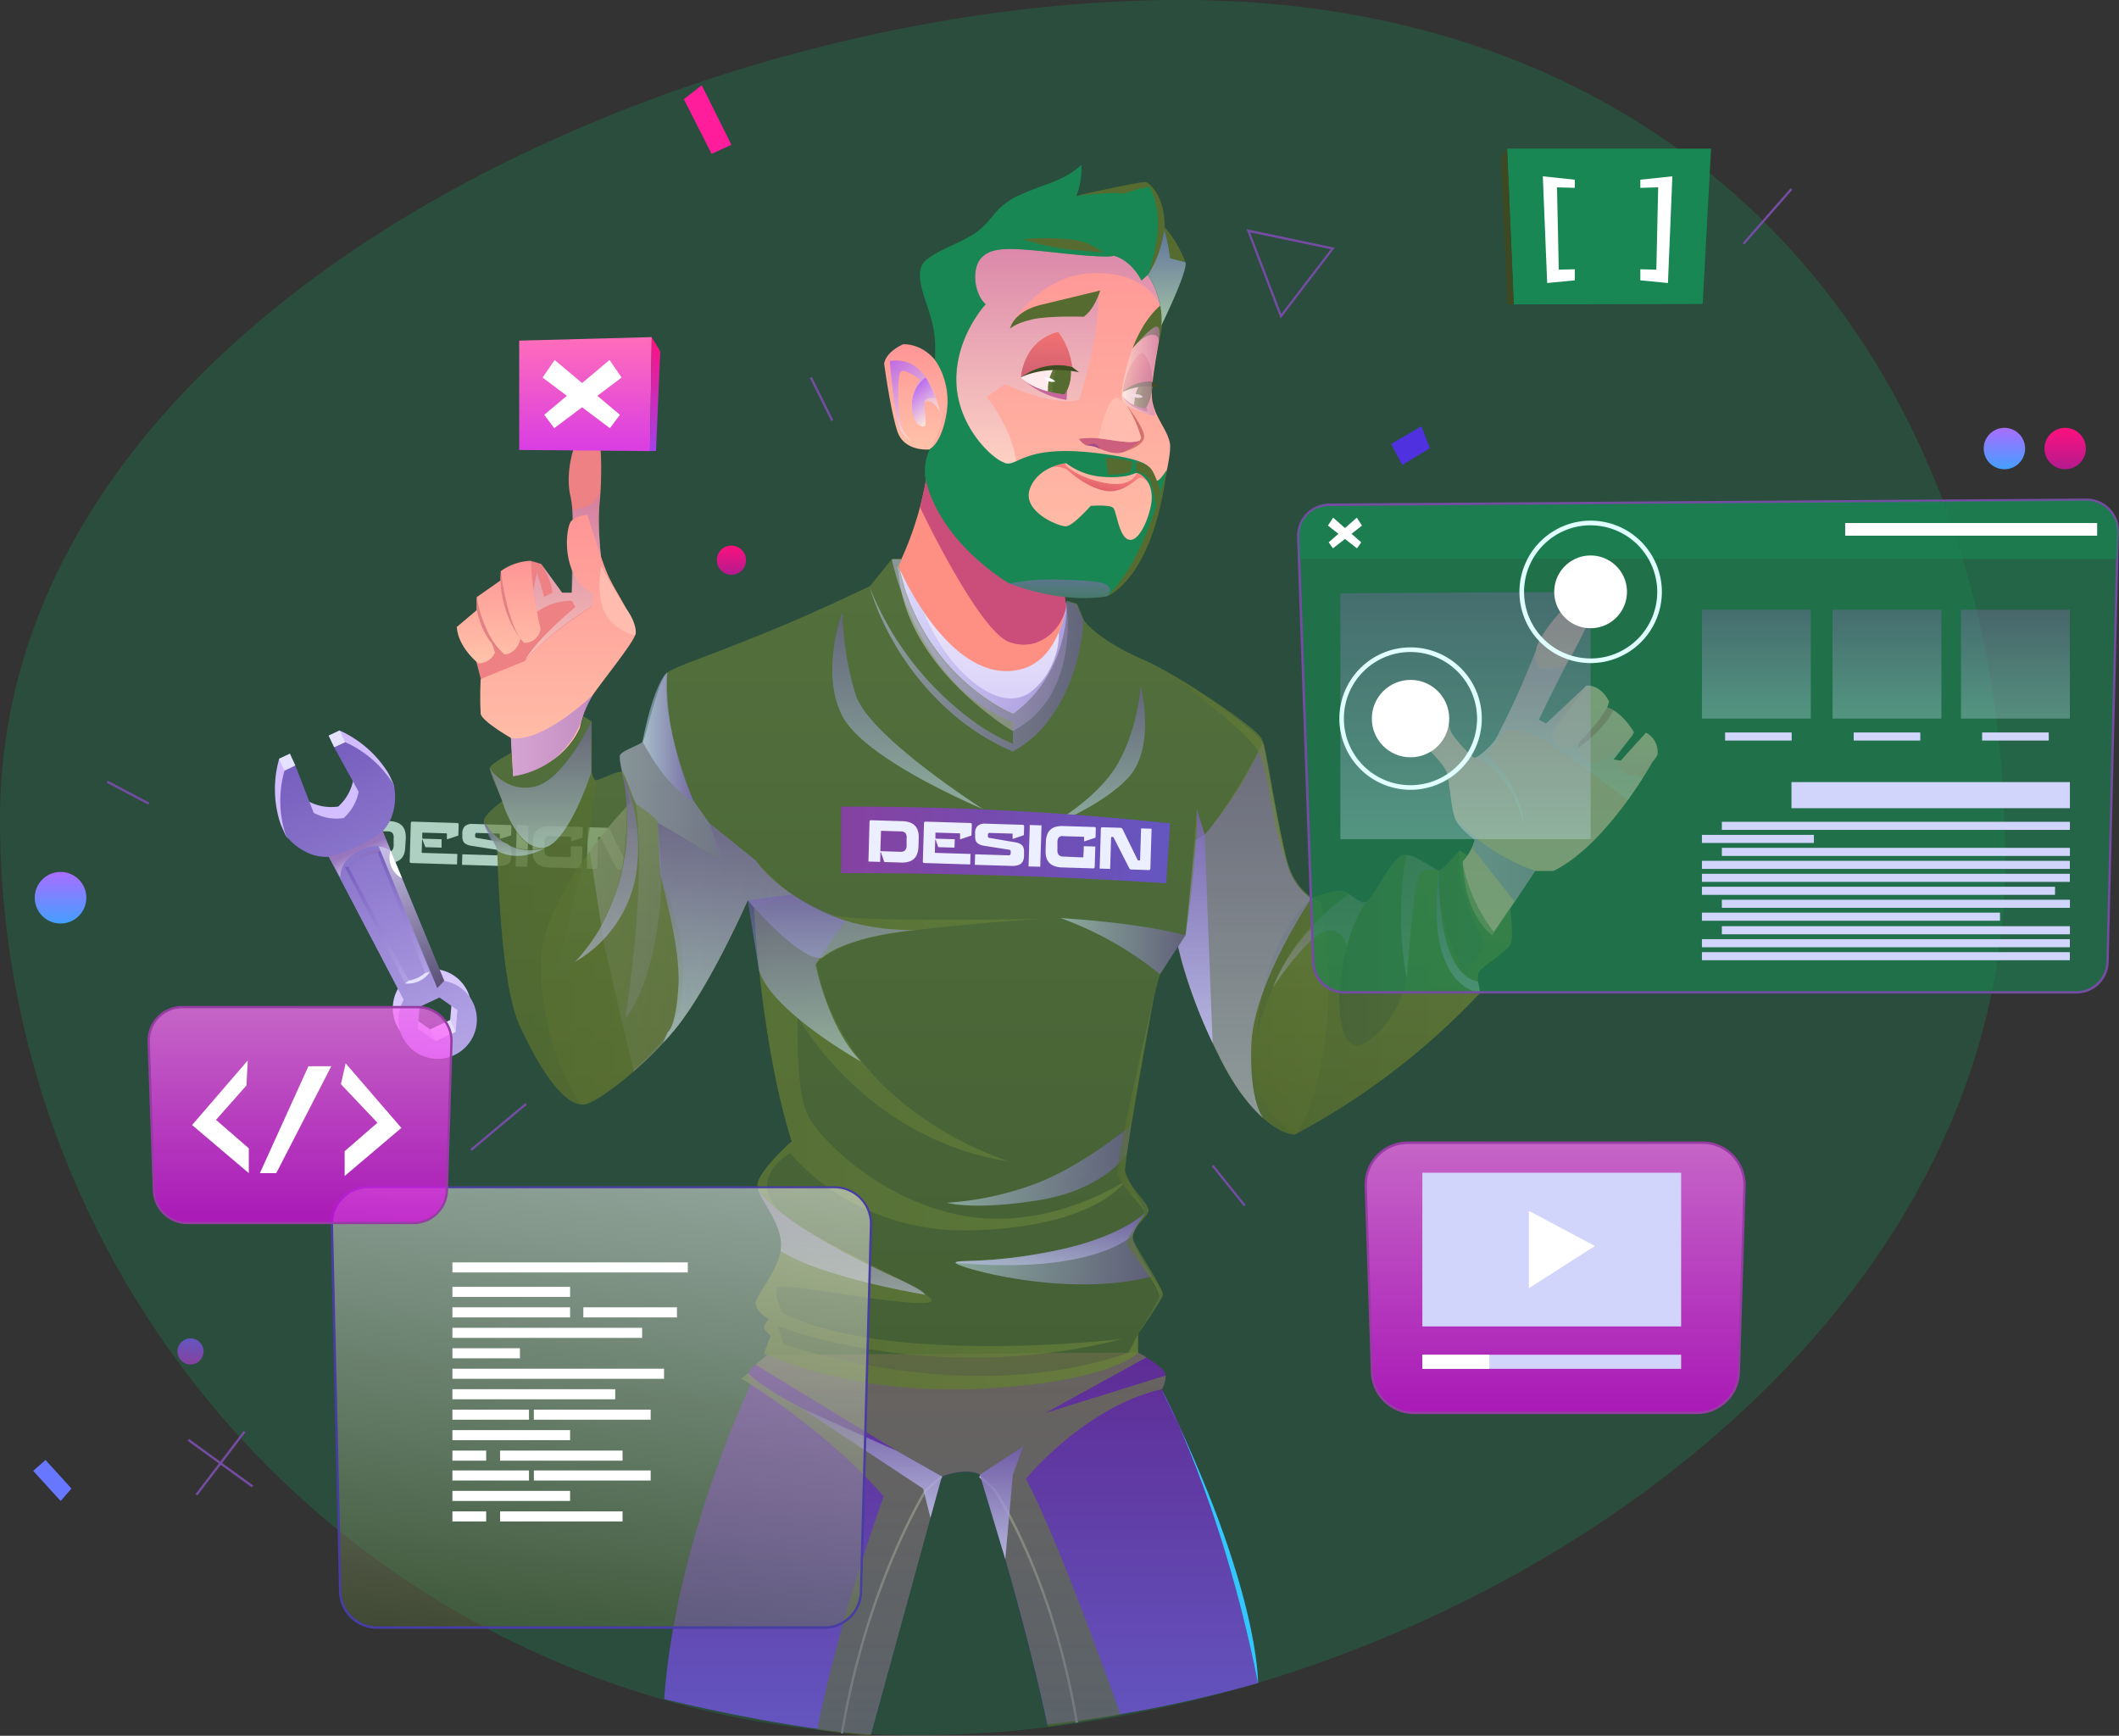 <svg xmlns="http://www.w3.org/2000/svg" xmlns:xlink="http://www.w3.org/1999/xlink" viewBox="0 0 403.51 330.51"><rect x="0" y="0" width="403.51" height="330.51" fill="#333333" stroke="none"/><defs><style>.cls-1{fill:none;}.cls-2{isolation:isolate;}.cls-3{clip-path:url(#clip-path);}.cls-4{fill:#f1f1f4;}.cls-110,.cls-5,.cls-77,.cls-80,.cls-87{fill:#198754;}.cls-5{opacity:0.31;}.cls-6{fill:url(#Áåçûìÿííûé_ãðàäèåíò_29);}.cls-7{fill:url(#Áåçûìÿííûé_ãðàäèåíò_28);}.cls-8{fill:#e5e2ff;}.cls-9{fill:url(#Áåçûìÿííûé_ãðàäèåíò_28-2);}.cls-10,.cls-11{opacity:0.62;}.cls-10,.cls-11,.cls-17,.cls-18,.cls-19,.cls-22,.cls-23,.cls-24,.cls-25,.cls-26,.cls-30,.cls-33,.cls-35,.cls-38,.cls-39,.cls-40,.cls-41,.cls-42,.cls-43,.cls-44,.cls-45,.cls-46,.cls-47,.cls-48,.cls-49,.cls-50,.cls-51,.cls-52,.cls-53,.cls-54,.cls-57,.cls-58,.cls-59,.cls-60,.cls-61,.cls-65,.cls-76,.cls-79,.cls-80,.cls-81,.cls-82,.cls-83,.cls-84,.cls-85,.cls-89,.cls-90,.cls-91,.cls-92,.cls-93{mix-blend-mode:multiply;}.cls-10{fill:url(#Áåçûìÿííûé_ãðàäèåíò_27);}.cls-11{fill:url(#Áåçûìÿííûé_ãðàäèåíò_94);}.cls-12,.cls-22,.cls-24,.cls-41,.cls-42,.cls-43,.cls-44,.cls-45,.cls-46,.cls-47,.cls-49,.cls-51,.cls-52,.cls-53,.cls-54,.cls-57,.cls-59,.cls-60,.cls-61,.cls-81{opacity:0.5;}.cls-12{mix-blend-mode:screen;fill:url(#Áåçûìÿííûé_ãðàäèåíò_95);}.cls-13{fill:#fff;}.cls-14{fill:url(#Áåçûìÿííûé_ãðàäèåíò_74);}.cls-15{fill:url(#Áåçûìÿííûé_ãðàäèåíò_26);}.cls-16{fill:url(#Áåçûìÿííûé_ãðàäèåíò_26-2);}.cls-17,.cls-23,.cls-25,.cls-26,.cls-30,.cls-35,.cls-39,.cls-40,.cls-65,.cls-76,.cls-79,.cls-80,.cls-84,.cls-85,.cls-87{opacity:0.6;}.cls-17{fill:url(#linear-gradient);}.cls-18,.cls-19,.cls-48{opacity:0.76;}.cls-18{fill:url(#Áåçûìÿííûé_ãðàäèåíò_70);}.cls-19{fill:url(#Áåçûìÿííûé_ãðàäèåíò_70-2);}.cls-20{fill:#fe9083;}.cls-21{fill:url(#Áåçûìÿííûé_ãðàäèåíò_354);}.cls-22{fill:url(#Áåçûìÿííûé_ãðàäèåíò_70-3);}.cls-23{fill:url(#linear-gradient-2);}.cls-24{fill:url(#Áåçûìÿííûé_ãðàäèåíò_70-4);}.cls-25{fill:url(#linear-gradient-3);}.cls-26{fill:url(#linear-gradient-4);}.cls-27{fill:#cb4d7a;}.cls-28{fill:#ee8183;}.cls-29{fill:url(#Áåçûìÿííûé_ãðàäèåíò_71);}.cls-30{fill:url(#Áåçûìÿííûé_ãðàäèåíò_48);}.cls-31{fill:url(#Áåçûìÿííûé_ãðàäèåíò_71-2);}.cls-32{fill:#e28183;}.cls-33,.cls-38{opacity:0.91;}.cls-33{fill:url(#Áåçûìÿííûé_ãðàäèåíò_73);}.cls-34{fill:url(#Áåçûìÿííûé_ãðàäèåíò_71-3);}.cls-35{fill:url(#Áåçûìÿííûé_ãðàäèåíò_48-2);}.cls-36{fill:url(#Áåçûìÿííûé_ãðàäèåíò_64);}.cls-37{fill:url(#Áåçûìÿííûé_ãðàäèåíò_64-2);}.cls-38{fill:url(#Áåçûìÿííûé_ãðàäèåíò_73-2);}.cls-39{fill:url(#linear-gradient-5);}.cls-40{fill:url(#linear-gradient-6);}.cls-41{fill:url(#Áåçûìÿííûé_ãðàäèåíò_4);}.cls-42{fill:url(#Áåçûìÿííûé_ãðàäèåíò_4-2);}.cls-43{fill:url(#Áåçûìÿííûé_ãðàäèåíò_4-3);}.cls-44{fill:url(#Áåçûìÿííûé_ãðàäèåíò_4-4);}.cls-45{fill:url(#Áåçûìÿííûé_ãðàäèåíò_4-5);}.cls-46{fill:url(#Áåçûìÿííûé_ãðàäèåíò_4-6);}.cls-47{fill:url(#Áåçûìÿííûé_ãðàäèåíò_4-7);}.cls-48{fill:url(#Áåçûìÿííûé_ãðàäèåíò_70-5);}.cls-49{fill:url(#Áåçûìÿííûé_ãðàäèåíò_70-6);}.cls-50,.cls-58,.cls-89,.cls-90,.cls-91,.cls-92{opacity:0.3;}.cls-50{fill:url(#Áåçûìÿííûé_ãðàäèåíò_70-7);}.cls-51{fill:url(#Áåçûìÿííûé_ãðàäèåíò_4-8);}.cls-52{fill:url(#Áåçûìÿííûé_ãðàäèåíò_70-8);}.cls-53{fill:url(#Áåçûìÿííûé_ãðàäèåíò_4-9);}.cls-54{fill:url(#Áåçûìÿííûé_ãðàäèåíò_4-10);}.cls-55{fill:url(#Áåçûìÿííûé_ãðàäèåíò_25);}.cls-56{fill:#ebefff;}.cls-57{fill:url(#Áåçûìÿííûé_ãðàäèåíò_70-9);}.cls-58{fill:url(#Áåçûìÿííûé_ãðàäèåíò_70-10);}.cls-59{fill:url(#Áåçûìÿííûé_ãðàäèåíò_70-11);}.cls-60{fill:url(#Áåçûìÿííûé_ãðàäèåíò_70-12);}.cls-61{fill:url(#Áåçûìÿííûé_ãðàäèåíò_70-13);}.cls-62{fill:url(#Áåçûìÿííûé_ãðàäèåíò_71-4);}.cls-63{fill:url(#Áåçûìÿííûé_ãðàäèåíò_71-5);}.cls-64{fill:url(#Áåçûìÿííûé_ãðàäèåíò_387);}.cls-65{fill:url(#Áåçûìÿííûé_ãðàäèåíò_48-3);}.cls-66{fill:#556b2f;}.cls-67{fill:url(#Áåçûìÿííûé_ãðàäèåíò_59);}.cls-68{fill:url(#Áåçûìÿííûé_ãðàäèåíò_184);}.cls-69{fill:#ffebed;}.cls-70{fill:#617539;}.cls-71{fill:#3e4c22;}.cls-72{fill:#c6659c;}.cls-73{fill:#cb5f7d;}.cls-74{fill:#9f4a8b;}.cls-75{fill:#ffbcaf;}.cls-76{fill:url(#Áåçûìÿííûé_ãðàäèåíò_48-4);}.cls-78{fill:#d2726c;}.cls-79{fill:url(#Áåçûìÿííûé_ãðàäèåíò_35);}.cls-81{fill:url(#Áåçûìÿííûé_ãðàäèåíò_397);}.cls-82,.cls-83{opacity:0.8;}.cls-82{fill:url(#Áåçûìÿííûé_ãðàäèåíò_285);}.cls-83{fill:url(#Áåçûìÿííûé_ãðàäèåíò_285-2);}.cls-84{fill:url(#linear-gradient-7);}.cls-85{fill:url(#linear-gradient-8);}.cls-86{fill:#34c7ff;}.cls-88{fill:#744ca2;}.cls-89{fill:url(#Áåçûìÿííûé_ãðàäèåíò_85);}.cls-90{fill:url(#Áåçûìÿííûé_ãðàäèåíò_85-2);}.cls-91{fill:url(#Áåçûìÿííûé_ãðàäèåíò_85-3);}.cls-92{fill:url(#Áåçûìÿííûé_ãðàäèåíò_85-4);}.cls-93{fill:#d1d4fb;}.cls-94{fill:#e0ffff;}.cls-95{fill:url(#Áåçûìÿííûé_ãðàäèåíò_65);}.cls-96{fill:url(#Áåçûìÿííûé_ãðàäèåíò_14);}.cls-97{opacity:0.81;fill:url(#linear-gradient-9);}.cls-98{fill:#473da2;}.cls-99{fill:url(#Áåçûìÿííûé_ãðàäèåíò_302);}.cls-100{fill:url(#Áåçûìÿííûé_ãðàäèåíò_302-2);}.cls-101{fill:url(#Áåçûìÿííûé_ãðàäèåíò_322);}.cls-102{fill:url(#Áåçûìÿííûé_ãðàäèåíò_322-2);}.cls-103{fill:url(#Áåçûìÿííûé_ãðàäèåíò_25-2);}.cls-104,.cls-106{opacity:0.73;}.cls-104{fill:url(#Áåçûìÿííûé_ãðàäèåíò_97);}.cls-105{fill:#953da2;}.cls-106{fill:url(#Áåçûìÿííûé_ãðàäèåíò_97-2);}.cls-107{fill:#ff1d9c;}.cls-108{fill:#6877ff;}.cls-109{fill:#4f31e0;}.cls-110,.cls-111{fill-rule:evenodd;}.cls-111{fill:#3c4922;}</style><clipPath id="clip-path" transform="translate(-91.83 -35.74)"><rect class="cls-1" width="587.02" height="391.35"/></clipPath><linearGradient id="Áåçûìÿííûé_ãðàäèåíò_29" x1="149.73" y1="272.78" x2="149.73" y2="210.04" gradientTransform="matrix(0.91, -0.42, 0.42, 0.91, -73.83, 50.59)" gradientUnits="userSpaceOnUse"><stop offset="0" stop-color="#dbccff"/><stop offset="1" stop-color="#d1bbff"/></linearGradient><linearGradient id="Áåçûìÿííûé_ãðàäèåíò_28" x1="149.72" y1="275.23" x2="149.72" y2="212.49" gradientTransform="matrix(0.91, -0.42, 0.42, 0.91, -73.83, 50.59)" gradientUnits="userSpaceOnUse"><stop offset="0" stop-color="#b5a6e7"/><stop offset="1" stop-color="#7760bf"/></linearGradient><linearGradient id="Áåçûìÿííûé_ãðàäèåíò_28-2" x1="149.72" y1="259.63" x2="149.72" y2="233.18" xlink:href="#Áåçûìÿííûé_ãðàäèåíò_28"/><linearGradient id="Áåçûìÿííûé_ãðàäèåíò_27" x1="145.97" y1="233.71" x2="153.48" y2="233.71" gradientTransform="matrix(0.91, -0.42, 0.42, 0.91, -73.83, 50.59)" gradientUnits="userSpaceOnUse"><stop offset="0" stop-color="#8b8be0"/><stop offset="1" stop-color="#a177b7"/></linearGradient><linearGradient id="Áåçûìÿííûé_ãðàäèåíò_94" x1="149.72" y1="235.45" x2="149.72" y2="230.91" gradientTransform="matrix(0.91, -0.42, 0.42, 0.91, -73.83, 50.59)" gradientUnits="userSpaceOnUse"><stop offset="0" stop-color="#fff"/><stop offset="1" stop-color="#a177b7"/></linearGradient><linearGradient id="Áåçûìÿííûé_ãðàäèåíò_95" x1="153.69" y1="262.33" x2="153.69" y2="233.17" gradientTransform="matrix(0.91, -0.42, 0.42, 0.91, -73.83, 50.59)" gradientUnits="userSpaceOnUse"><stop offset="0"/><stop offset="1" stop-color="#fff"/></linearGradient><linearGradient id="Áåçûìÿííûé_ãðàäèåíò_74" x1="274.87" y1="366" x2="274.87" y2="293.31" gradientUnits="userSpaceOnUse"><stop offset="0" stop-color="#6456c0"/><stop offset="1" stop-color="#5f2c95"/></linearGradient><linearGradient id="Áåçûìÿííûé_ãðàäèåíò_26" x1="251.93" y1="341.25" x2="271.32" y2="341.25" gradientUnits="userSpaceOnUse"><stop offset="0" stop-color="#9e8cef"/><stop offset="1" stop-color="#caafee"/></linearGradient><linearGradient id="Áåçûìÿííûé_ãðàäèåíò_26-2" x1="337.54" y1="340.24" x2="356.38" y2="340.24" gradientTransform="matrix(-1, 0, 0, 1, 634.65, 0)" xlink:href="#Áåçûìÿííûé_ãðàäèåíò_26"/><linearGradient id="linear-gradient" x1="273.38" y1="366.24" x2="273.38" y2="293.31" gradientUnits="userSpaceOnUse"><stop offset="0" stop-color="#556b2f"/><stop offset="1" stop-color="#6e873c"/></linearGradient><linearGradient id="Áåçûìÿííûé_ãðàäèåíò_70" x1="190.7" y1="296.89" x2="190.7" y2="275.45" gradientUnits="userSpaceOnUse"><stop offset="0" stop-color="#ccf"/><stop offset="1" stop-color="#755cbb"/></linearGradient><linearGradient id="Áåçûìÿííûé_ãðàäèåíò_70-2" x1="165.86" y1="289.01" x2="165.86" y2="268" xlink:href="#Áåçûìÿííûé_ãðàäèåíò_70"/><linearGradient id="Áåçûìÿííûé_ãðàäèåíò_354" x1="279.01" y1="174.92" x2="279.01" y2="143.53" gradientUnits="userSpaceOnUse"><stop offset="0" stop-color="#d5cdf8"/><stop offset="1" stop-color="#f3edfb"/></linearGradient><linearGradient id="Áåçûìÿííûé_ãðàäèåíò_70-3" x1="262.85" y1="159.19" x2="295.16" y2="159.19" xlink:href="#Áåçûìÿííûé_ãðàäèåíò_70"/><linearGradient id="linear-gradient-2" x1="269.77" y1="300.32" x2="269.77" y2="142.17" xlink:href="#linear-gradient"/><linearGradient id="Áåçûìÿííûé_ãðàäèåíò_70-4" x1="204.13" y1="201.77" x2="242.65" y2="201.77" xlink:href="#Áåçûìÿííûé_ãðàäèåíò_70"/><linearGradient id="linear-gradient-3" x1="202.94" y1="246.06" x2="202.94" y2="172.11" xlink:href="#linear-gradient"/><linearGradient id="linear-gradient-4" x1="330.11" y1="224.75" x2="379.74" y2="224.75" xlink:href="#linear-gradient"/><linearGradient id="Áåçûìÿííûé_ãðàäèåíò_71" x1="186.8" y1="162.02" x2="186.8" y2="142.52" gradientUnits="userSpaceOnUse"><stop offset="0.02" stop-color="#ffc2a9"/><stop offset="1" stop-color="#ff9595"/></linearGradient><linearGradient id="Áåçûìÿííûé_ãðàäèåíò_48" x1="199.08" y1="161.56" x2="199.08" y2="129.28" gradientUnits="userSpaceOnUse"><stop offset="0" stop-color="#ffeadb"/><stop offset="0.99" stop-color="#c27cb6"/></linearGradient><linearGradient id="Áåçûìÿííûé_ãðàäèåíò_71-2" x1="198.03" y1="183.52" x2="198.03" y2="133.76" xlink:href="#Áåçûìÿííûé_ãðàäèåíò_71"/><linearGradient id="Áåçûìÿííûé_ãðàäèåíò_73" x1="189.13" y1="175.75" x2="204.78" y2="175.75" gradientUnits="userSpaceOnUse"><stop offset="0.02" stop-color="#d1a1d6"/><stop offset="0.99" stop-color="#bd89c4"/></linearGradient><linearGradient id="Áåçûìÿííûé_ãðàäèåíò_71-3" x1="380.76" y1="213.83" x2="380.76" y2="147.29" xlink:href="#Áåçûìÿííûé_ãðàäèåíò_71"/><linearGradient id="Áåçûìÿííûé_ãðàäèåíò_48-2" x1="388.62" y1="192.51" x2="388.62" y2="159.45" xlink:href="#Áåçûìÿííûé_ãðàäèåíò_48"/><linearGradient id="Áåçûìÿííûé_ãðàäèåíò_64" x1="395.14" y1="181.1" x2="395.14" y2="166.28" gradientUnits="userSpaceOnUse"><stop offset="0" stop-color="#ffb0b0"/><stop offset="0.98" stop-color="#ffc2a9"/></linearGradient><linearGradient id="Áåçûìÿííûé_ãðàäèåíò_64-2" x1="403.74" y1="183.38" x2="403.74" y2="175.25" xlink:href="#Áåçûìÿííûé_ãðàäèåíò_64"/><linearGradient id="Áåçûìÿííûé_ãðàäèåíò_73-2" x1="368.98" y1="199.58" x2="384.1" y2="199.58" xlink:href="#Áåçûìÿííûé_ãðàäèåíò_73"/><linearGradient id="linear-gradient-5" x1="347.95" y1="251.75" x2="347.95" y2="177.26" xlink:href="#linear-gradient"/><linearGradient id="linear-gradient-6" x1="183.95" y1="236.74" x2="308.53" y2="236.74" xlink:href="#linear-gradient"/><linearGradient id="Áåçûìÿííûé_ãðàäèåíò_4" x1="293.78" y1="215.89" x2="317.59" y2="215.89" gradientUnits="userSpaceOnUse"><stop offset="0" stop-color="#ccedff"/><stop offset="1" stop-color="#755cbb"/></linearGradient><linearGradient id="Áåçûìÿííûé_ãðàäèåíò_4-2" x1="272.18" y1="257.68" x2="307.18" y2="257.68" xlink:href="#Áåçûìÿííûé_ãðàäèåíò_4"/><linearGradient id="Áåçûìÿííûé_ãðàäèåíò_4-3" x1="273.8" y1="273.51" x2="311.19" y2="273.51" xlink:href="#Áåçûìÿííûé_ãðàäèåíò_4"/><linearGradient id="Áåçûìÿííûé_ãðàäèåíò_4-4" x1="241.63" y1="234.33" x2="241.63" y2="192.37" xlink:href="#Áåçûìÿííûé_ãðàäèåíò_4"/><linearGradient id="Áåçûìÿííûé_ãðàäèåíò_4-5" x1="245" y1="237.86" x2="245" y2="206.05" xlink:href="#Áåçûìÿííûé_ãðàäèåíò_4"/><linearGradient id="Áåçûìÿííûé_ãðàäèåíò_4-6" x1="194.73" y1="197.2" x2="194.73" y2="173.16" xlink:href="#Áåçûìÿííûé_ãðàäèåíò_4"/><linearGradient id="Áåçûìÿííûé_ãðàäèåíò_4-7" x1="214.18" y1="176.03" x2="223.87" y2="176.03" xlink:href="#Áåçûìÿííûé_ãðàäèåíò_4"/><linearGradient id="Áåçûìÿííûé_ãðàäèåíò_70-5" x1="319.46" y1="234.33" x2="319.46" y2="189.79" xlink:href="#Áåçûìÿííûé_ãðàäèåíò_70"/><linearGradient id="Áåçûìÿííûé_ãðàäèåíò_70-6" x1="369.54" y1="224.75" x2="369.54" y2="201.47" xlink:href="#Áåçûìÿííûé_ãðàäèåíò_70"/><linearGradient id="Áåçûìÿííûé_ãðàäèåíò_70-7" x1="343.14" y1="223.71" x2="343.14" y2="205.92" xlink:href="#Áåçûìÿííûé_ãðàäèåíò_70"/><linearGradient id="Áåçûìÿííûé_ãðàäèåíò_4-8" x1="189.7" y1="198.73" x2="189.7" y2="192.12" xlink:href="#Áåçûìÿííûé_ãðàäèåíò_4"/><linearGradient id="Áåçûìÿííûé_ãðàäèåíò_70-8" x1="207.36" y1="218.88" x2="207.36" y2="182.76" xlink:href="#Áåçûìÿííûé_ãðàäèåíò_70"/><linearGradient id="Áåçûìÿííûé_ãðàäèåíò_4-9" x1="300.27" y1="193.46" x2="300.27" y2="166.28" xlink:href="#Áåçûìÿííûé_ãðàäèåíò_4"/><linearGradient id="Áåçûìÿííûé_ãðàäèåíò_4-10" x1="264.67" y1="189.78" x2="264.67" y2="152.27" xlink:href="#Áåçûìÿííûé_ãðàäèåíò_4"/><linearGradient id="Áåçûìÿííûé_ãðàäèåíò_25" x1="252" y1="196.64" x2="314.65" y2="196.64" gradientUnits="userSpaceOnUse"><stop offset="0" stop-color="#8642a0"/><stop offset="1" stop-color="#6456c0"/></linearGradient><linearGradient id="Áåçûìÿííûé_ãðàäèåíò_70-9" x1="257.4" y1="160.49" x2="298.17" y2="160.49" xlink:href="#Áåçûìÿííûé_ãðàäèåíò_70"/><linearGradient id="Áåçûìÿííûé_ãðàäèåíò_70-10" x1="362.21" y1="222.1" x2="362.21" y2="198.5" xlink:href="#Áåçûìÿííûé_ãðàäèåíò_70"/><linearGradient id="Áåçûìÿííûé_ãðàäèåíò_70-11" x1="328.86" y1="248.71" x2="328.86" y2="177.26" xlink:href="#Áåçûìÿííûé_ãðàäèåíò_70"/><linearGradient id="Áåçûìÿííûé_ãðàäèåíò_70-12" x1="252.04" y1="282.27" x2="252.04" y2="261.79" xlink:href="#Áåçûìÿííûé_ãðàäèåíò_70"/><linearGradient id="Áåçûìÿííûé_ãðàäèåíò_70-13" x1="291.83" y1="276.65" x2="291.83" y2="266.7" xlink:href="#Áåçûìÿííûé_ãðàäèåíò_70"/><linearGradient id="Áåçûìÿííûé_ãðàäèåíò_71-4" x1="291.39" y1="148.8" x2="291.39" y2="80.75" xlink:href="#Áåçûìÿííûé_ãðàäèåíò_71"/><linearGradient id="Áåçûìÿííûé_ãðàäèåíò_71-5" x1="266.03" y1="121.34" x2="266.03" y2="101.28" xlink:href="#Áåçûìÿííûé_ãðàäèåíò_71"/><linearGradient id="Áåçûìÿííûé_ãðàäèåíò_387" x1="300.85" y1="128.93" x2="301.69" y2="124.55" gradientUnits="userSpaceOnUse"><stop offset="0" stop-color="#e1616a"/><stop offset="1" stop-color="#ff8883"/></linearGradient><linearGradient id="Áåçûìÿííûé_ãðàäèåíò_48-3" x1="293.26" y1="125.57" x2="293.26" y2="81.74" xlink:href="#Áåçûìÿííûé_ãðàäèåíò_48"/><linearGradient id="Áåçûìÿííûé_ãðàäèåíò_59" x1="291.12" y1="107.62" x2="291.12" y2="98.94" gradientUnits="userSpaceOnUse"><stop offset="0" stop-color="#cf6074"/><stop offset="1" stop-color="#f37270"/></linearGradient><linearGradient id="Áåçûìÿííûé_ãðàäèåíò_184" x1="308.44" y1="110.38" x2="308.44" y2="102.82" gradientUnits="userSpaceOnUse"><stop offset="0" stop-color="#cf6074"/><stop offset="1" stop-color="#ff817f"/></linearGradient><linearGradient id="Áåçûìÿííûé_ãðàäèåíò_48-4" x1="305.44" y1="106.42" x2="312.64" y2="106.42" xlink:href="#Áåçûìÿííûé_ãðàäèåíò_48"/><linearGradient id="Áåçûìÿííûé_ãðàäèåíò_35" x1="313.98" y1="97.69" x2="313.98" y2="78.65" gradientUnits="userSpaceOnUse"><stop offset="0" stop-color="#ffeadb"/><stop offset="0.99" stop-color="#8860c7"/></linearGradient><linearGradient id="Áåçûìÿííûé_ãðàäèåíò_397" x1="293.57" y1="149.63" x2="293.57" y2="146.09" gradientUnits="userSpaceOnUse"><stop offset="0" stop-color="#776d7e"/><stop offset="1" stop-color="#9d68c2"/></linearGradient><linearGradient id="Áåçûìÿííûé_ãðàäèåíò_285" x1="268.95" y1="116.58" x2="259.96" y2="105.57" gradientUnits="userSpaceOnUse"><stop offset="0" stop-color="#ffeadb"/><stop offset="0.99" stop-color="#b060f4"/></linearGradient><linearGradient id="Áåçûìÿííûé_ãðàäèåíò_285-2" x1="269.89" y1="115.17" x2="265.47" y2="109.75" xlink:href="#Áåçûìÿííûé_ãðàäèåíò_285"/><linearGradient id="linear-gradient-7" x1="314.28" y1="181.84" x2="336.86" y2="181.84" xlink:href="#linear-gradient"/><linearGradient id="linear-gradient-8" x1="304.56" y1="257.73" x2="313.29" y2="257.73" xlink:href="#linear-gradient"/><linearGradient id="Áåçûìÿííûé_ãðàäèåíò_85" x1="279.07" y1="159.78" x2="279.07" y2="112.71" gradientUnits="userSpaceOnUse"><stop offset="0" stop-color="#ccedff"/><stop offset="1" stop-color="#9d68c2"/></linearGradient><linearGradient id="Áåçûìÿííûé_ãðàäèåíò_85-2" x1="359.33" y1="136.83" x2="359.33" y2="116.1" xlink:href="#Áåçûìÿííûé_ãðàäèåíò_85"/><linearGradient id="Áåçûìÿííûé_ãðàäèåíò_85-3" x1="383.79" y1="136.83" x2="383.79" y2="116.1" xlink:href="#Áåçûìÿííûé_ãðàäèåíò_85"/><linearGradient id="Áåçûìÿííûé_ãðàäèåíò_85-4" x1="334.46" y1="136.83" x2="334.46" y2="116.1" xlink:href="#Áåçûìÿííûé_ãðàäèåíò_85"/><linearGradient id="Áåçûìÿííûé_ãðàäèåíò_65" x1="111.49" y1="85.89" x2="111.49" y2="64.19" gradientUnits="userSpaceOnUse"><stop offset="0" stop-color="#d93de3"/><stop offset="1" stop-color="#ff6dba"/></linearGradient><linearGradient id="Áåçûìÿííûé_ãðàäèåíò_14" x1="124.75" y1="85.89" x2="124.75" y2="64.19" gradientUnits="userSpaceOnUse"><stop offset="0" stop-color="#a242ea"/><stop offset="1" stop-color="#fe117e"/></linearGradient><linearGradient id="linear-gradient-9" x1="199.56" y1="350.24" x2="211.29" y2="256.8" gradientUnits="userSpaceOnUse"><stop offset="0" stop-color="#506236" stop-opacity="0.6"/><stop offset="1" stop-color="#fff" stop-opacity="0.6"/></linearGradient><linearGradient id="Áåçûìÿííûé_ãðàäèåíò_302" x1="473.53" y1="125.09" x2="473.53" y2="117.21" gradientUnits="userSpaceOnUse"><stop offset="0" stop-color="#459fff"/><stop offset="1" stop-color="#a96dff"/></linearGradient><linearGradient id="Áåçûìÿííûé_ãðàäèåíò_302-2" x1="103.36" y1="211.57" x2="103.36" y2="201.77" xlink:href="#Áåçûìÿííûé_ãðàäèåíò_302"/><linearGradient id="Áåçûìÿííûé_ãðàäèåíò_322" x1="393.26" y1="89.35" x2="393.26" y2="81.48" gradientUnits="userSpaceOnUse"><stop offset="0" stop-color="#b31a8f"/><stop offset="1" stop-color="#fe117e"/></linearGradient><linearGradient id="Áåçûìÿííûé_ãðàäèåíò_322-2" x1="139.28" y1="109.46" x2="139.28" y2="103.89" xlink:href="#Áåçûìÿííûé_ãðàäèåíò_322"/><linearGradient id="Áåçûìÿííûé_ãðàäèåíò_25-2" x1="36.28" y1="259.82" x2="36.28" y2="254.84" xlink:href="#Áåçûìÿííûé_ãðàäèåíò_25"/><linearGradient id="Áåçûìÿííûé_ãðàäèåíò_97" x1="149.01" y1="268.62" x2="149.01" y2="227.5" gradientUnits="userSpaceOnUse"><stop offset="0" stop-color="#d906e3"/><stop offset="1" stop-color="#ff6df9"/></linearGradient><linearGradient id="Áåçûìÿííûé_ãðàäèåíò_97-2" x1="387.96" y1="304.78" x2="387.96" y2="253.34" xlink:href="#Áåçûìÿííûé_ãðàäèåíò_97"/></defs><g class="cls-2"><g id="Layer_2" data-name="Layer 2"><g id="illustration"><g class="cls-3"><path class="cls-4" d="M159.73,192.23c0-.21.11-.32.31-.31l5.92.18a4.22,4.22,0,0,1,1.48.26,2.42,2.42,0,0,1,1,.66,2.4,2.4,0,0,1,.52,1,4.47,4.47,0,0,1,.14,1.3L169,197a5.12,5.12,0,0,1-.21,1.29,2.35,2.35,0,0,1-1.6,1.56,4.29,4.29,0,0,1-1.5.18l-3.19-.1-.65-1.86h-.09l-.06,1.84-2.23-.07Zm2.07,5.58,3.77.12a1.2,1.2,0,0,0,.92-.26,1.38,1.38,0,0,0,.3-1l0-1.33a1.37,1.37,0,0,0-.24-1,1.25,1.25,0,0,0-.9-.29l-3.62-.11a.17.17,0,0,0-.12.05.15.15,0,0,0,0,.11Z" transform="translate(-91.83 -35.74)"/><path class="cls-4" d="M172.28,195.62h-.08l-.07,2.36c0,.11.05.16.15.16l6.64.2-.06,2-8.71-.27c-.21,0-.31-.11-.31-.33l.22-7.23a.29.29,0,0,1,.33-.32l8.46.26a.29.29,0,0,1,.32.33l-.06,2.05-2.1.71h-.08l0-1c0-.08,0-.12-.11-.12l-4.47-.14a.13.13,0,0,0-.11.05.19.19,0,0,0,0,.1l0,1,3.68.11,0,1.6-3.09-.09Z" transform="translate(-91.83 -35.74)"/><path class="cls-4" d="M187.05,195.47H187l0-.87c0-.09,0-.13-.12-.13l-4.16-.13a.33.33,0,0,0-.41.37v.19a.44.44,0,0,0,.07.3.59.59,0,0,0,.29.1l4.87.83a3.3,3.3,0,0,1,.78.23,1.36,1.36,0,0,1,.52.37,1.19,1.19,0,0,1,.28.56,3,3,0,0,1,.06.77l0,.63a2.44,2.44,0,0,1-.14.85,1.47,1.47,0,0,1-.41.62,1.78,1.78,0,0,1-.73.36,3.89,3.89,0,0,1-1.09.1l-7-.21.06-2,6.29.19a.47.47,0,0,0,.38-.09.55.55,0,0,0,.1-.36v-.22a.52.52,0,0,0-.06-.29.49.49,0,0,0-.27-.11l-4.71-.74a3.27,3.27,0,0,1-.81-.22,1.55,1.55,0,0,1-.55-.36,1.18,1.18,0,0,1-.29-.54,2.43,2.43,0,0,1-.08-.75l0-.55a1.88,1.88,0,0,1,.49-1.32,2.09,2.09,0,0,1,1.53-.42l7,.21a.3.3,0,0,1,.32.36l-.05,1.62Z" transform="translate(-91.83 -35.74)"/><path class="cls-4" d="M190,200.72l.24-7.89,2.23.07-.23,7.88Z" transform="translate(-91.83 -35.74)"/><path class="cls-4" d="M200.52,197.65c0-.11,0-.23,0-.36s0-.24,0-.33v-.1l2.21.07-.12,3.86c0,.21-.1.31-.28.3l-5.93-.18a4.56,4.56,0,0,1-1.49-.27,2.46,2.46,0,0,1-1-.66,2.41,2.41,0,0,1-.53-1,4.45,4.45,0,0,1-.13-1.3l.05-1.62a4.25,4.25,0,0,1,.21-1.29,2.34,2.34,0,0,1,1.6-1.57,4.49,4.49,0,0,1,1.5-.17l5.9.18q.31,0,.3.33l-.05,1.7-2.09.7h-.09l0-.75c0-.08,0-.11-.1-.12l-3.76-.11a2.24,2.24,0,0,0-.55,0,.78.78,0,0,0-.37.2.83.83,0,0,0-.22.38,2,2,0,0,0-.08.6l0,1.39a1.37,1.37,0,0,0,.24,1,1.21,1.21,0,0,0,.9.31l3.73.11a.12.12,0,0,0,.13-.12Z" transform="translate(-91.83 -35.74)"/><path class="cls-4" d="M207.42,193.36a.62.62,0,0,1,.35.08.9.9,0,0,1,.18.25l2.81,5.75a.26.26,0,0,0,.21.14h.11c.12,0,.18-.05.18-.17l.18-5.93,2,.06-.23,7.57c0,.21-.11.31-.31.3l-3.21-.1a.48.48,0,0,1-.54-.33l-2.93-5.74a.21.21,0,0,0-.2-.14h-.11a.16.16,0,0,0-.18.17l-.17,5.92-2-.06.23-7.56c0-.22.11-.32.31-.31Z" transform="translate(-91.83 -35.74)"/><path class="cls-5" d="M473.66,199.65c0,96.32-111.11,166.49-207.43,166.49A174.41,174.41,0,0,1,91.83,191.73c0-96.32,128.49-156,224.81-156S473.66,103.33,473.66,199.65Z" transform="translate(-91.83 -35.74)"/><path class="cls-6" d="M165.8,183a21,21,0,0,0-9.3-8.16l-2.07,1,4.66,8.47a9.08,9.08,0,0,1-2.85,5h0a9.11,9.11,0,0,1-5.7-1l-3.49-9-2.08,1a21,21,0,0,0,.3,12.37s.88,2,1,2.22c.82,1,3,2.06,7.1,1.81l14.28,27.24a7.48,7.48,0,1,0,7.72-3.6l-11.72-28.43c2.79-2.94,3.38-5.26,3.17-6.6C166.79,184.92,165.8,183,165.8,183Zm11.75,47-3.79,1.76-3.42-2.39.36-4.16,3.79-1.77,3.42,2.4Z" transform="translate(-91.83 -35.74)"/><path class="cls-7" d="M166.84,185.21a21,21,0,0,0-9.3-8.17l-2.08,1,4.67,8.47a9.06,9.06,0,0,1-2.86,5v0a9.06,9.06,0,0,1-5.7-1l-3.5-9-2.07,1a20.94,20.94,0,0,0,.29,12.37s3.23,4.33,8.14,4l14.28,27.25a7.47,7.47,0,1,0,7.72-3.61L164.7,194C168.08,190.46,166.84,185.21,166.84,185.21Zm11.74,47L174.8,234l-3.42-2.39.36-4.16,3.78-1.77,3.42,2.39Z" transform="translate(-91.83 -35.74)"/><rect class="cls-8" x="145.37" y="179.6" width="2.29" height="2.45" transform="translate(-154.6 43.28) rotate(-25.04)"/><rect class="cls-8" x="154.84" y="175.19" width="2.29" height="2.45" transform="translate(-151.85 46.88) rotate(-25.04)"/><rect class="cls-8" x="174.09" y="230.74" width="4.18" height="2.45" transform="translate(-173.46 60.64) rotate(-25.04)"/><path class="cls-9" d="M157.49,200.84,169,223a5.68,5.68,0,0,0,4.66-2.18l-9.39-23.17A8.86,8.86,0,0,0,157.49,200.84ZM172.79,221a6.59,6.59,0,0,1-1.5,1,5.29,5.29,0,0,1-1.59.47l-11.55-21.71a11.87,11.87,0,0,1,2.78-1.82,9.59,9.59,0,0,1,2.85-.84Z" transform="translate(-91.83 -35.74)"/><path class="cls-8" d="M172.79,221l.89-.18A5,5,0,0,1,169,223l.68-.55A6.32,6.32,0,0,0,172.79,221Z" transform="translate(-91.83 -35.74)"/><path class="cls-10" d="M157.49,200.84l.66-.09a10.77,10.77,0,0,1,5.63-2.66l.51-.43a8.63,8.63,0,0,0-6.8,3.18Z" transform="translate(-91.83 -35.74)"/><path class="cls-11" d="M154.43,198.81A25.33,25.33,0,0,0,164.7,194l1.5,3.64s-1.7-1.69-5.43-.17c-4.37,1.78-4.13,5.3-4.13,5.3Z" transform="translate(-91.83 -35.74)"/><path class="cls-12" d="M166.2,197.67a4.42,4.42,0,0,0-2.28-.79l11.17,27,1.34-1.39Z" transform="translate(-91.83 -35.74)"/><path class="cls-13" d="M166.2,197.67a4.44,4.44,0,0,0,2.2,5.31Z" transform="translate(-91.83 -35.74)"/><path class="cls-14" d="M331.42,356.21a247.82,247.82,0,0,1-40.14,7.89c-4.8-22.52-12.87-47.57-12.87-47.57-2.45-1.46-7.23.33-7.23.33L257.67,366c-14.05-.93-31.55-4.85-39.36-6.73,2.17-30.22,16.47-59.89,16.47-59.89h0a4.25,4.25,0,0,1-.5-2.11,5.28,5.28,0,0,1,1.41-1.64c1-.93,2.24-1.86,2.24-1.86l70.61-.45s.71.37,1.62.91h0c1.54.94,3.63,2.38,3.63,3.44a4.85,4.85,0,0,1-.71,2.61l0,0C322.38,317.93,328.27,341.07,331.42,356.21Z" transform="translate(-91.83 -35.74)"/><path class="cls-15" d="M252.36,365.8l-.43-.07c4.81-28.38,15.81-46,15.94-46.24l.05-.07L271,316.7l.29.33-3.08,2.7C267.69,320.8,257.08,338,252.36,365.8Z" transform="translate(-91.83 -35.74)"/><path class="cls-16" d="M296.67,363.77C292,336,281.57,320.56,281,319.51L278.27,317l.29-.33,2.83,2.57c.13.24,10.9,16.05,15.72,44.43Z" transform="translate(-91.83 -35.74)"/><path class="cls-17" d="M313.79,297.66a4.85,4.85,0,0,1-.71,2.61l0,0c-14.7,3.33-25.88,17.05-25.88,17.05,5.49,10.54,13.51,32.3,18,44.93-6.11,1.09-11.31,1.89-13.78,2.26-4.79-22.63-13-48-13-48-2.45-1.46-7.23.33-7.23.33l-13.57,49.38c-4.18-.28-7.73-.77-10.16-1.18,4.22-21.43,12.65-44.36,12.65-44.36-10.18-11.86-25.32-21.32-25.32-21.32h0l-1.8-1.13,1.3-1c6.45,6.19,27,14.23,28.28,14.73l-26.87-16.37c1-.93,2.24-1.86,2.24-1.86l70.61-.45s.71.37,1.62.91l-19.28,10.61Z" transform="translate(-91.83 -35.74)"/><polygon class="cls-18" points="186.58 280.8 194.82 275.45 192.87 280.8 191.43 296.89 186.58 280.8"/><polygon class="cls-19" points="179.35 281.13 170.76 276.27 152.38 268 175.79 283.46 177.18 289.01 179.35 281.13"/><path class="cls-20" d="M294.8,151.3c.05.38.09.58.09.58a49.65,49.65,0,0,1-1.46,5,40.65,40.65,0,0,1-5.49,10.68,21,21,0,0,1-2.4,2.8c-12.86-4-19.19-16.61-21.63-22.87a.62.62,0,0,1,0-.1c-.47-1.18-.78-2.13-1-2.75h0c-.15-.5-.22-.77-.22-.77l.16-.33,0,0c.22-.44.43-.89.62-1.32a62.92,62.92,0,0,0,3.53-9.85c.62-2.31,1-4.09,1.12-5,.08-.48.11-.75.11-.75l6,3.16,20.65,10.93a35.33,35.33,0,0,0-.44,5.24c0,1.1,0,2.09.08,2.92.06,1,.17,1.84.25,2.37h0A.59.59,0,0,0,294.8,151.3Z" transform="translate(-91.83 -35.74)"/><path class="cls-21" d="M289.07,171.74a17.9,17.9,0,0,1-4.27,3.12l-.1.06-.13-.07h0c-.44-.27-2-1.22-4-2.77-5.39-4.06-14.4-12.28-17-23.35a.08.08,0,0,0,0,0,27.81,27.81,0,0,1-.62-4.05h0c0-.37-.05-.73-.06-1.1a56.86,56.86,0,0,0,4.89,8.75c3.65,5.34,9.12,11.16,15.66,11.2,5.66,0,8.56-3.84,10-7.41a19.62,19.62,0,0,0,1.19-4v0c.06-.31.11-.6.15-.83h0a2.26,2.26,0,0,0,0-.33c.06-.4.07-.62.07-.62S297.06,163.74,289.07,171.74Z" transform="translate(-91.83 -35.74)"/><path class="cls-22" d="M289.07,171.74a17.9,17.9,0,0,1-4.27,3.12h-.24c-.44-.27-2-1.22-4-2.77-5.39-4.06-14.4-12.28-17-23.35a.08.08,0,0,0,0,0,27.81,27.81,0,0,1-.62-4.05h0c0-.37-.05-.73-.06-1.1a56.86,56.86,0,0,0,4.89,8.75s3.56,9.78,11.26,14.63c3.86,2.42,6.79,2.07,8.94.64a13.34,13.34,0,0,0,4.36-5.76,13.52,13.52,0,0,0,1.13-4.92c0-.29,0-.56,0-.8a19.62,19.62,0,0,0,1.19-4v0c.06-.31.11-.6.15-.83h0a2.26,2.26,0,0,0,0-.33c.06-.4.07-.62.07-.62S297.06,163.74,289.07,171.74Z" transform="translate(-91.83 -35.74)"/><path class="cls-23" d="M338.57,251.67l-.15.07c-.72.08-3-.41-5.91-3h0l0,0,0,0C330,246.55,327,243,324.06,237c-5.91-11.8-7.6-19.68-7.87-21l0-.21-3.44,5.46c-2.34,7-6.76,36.09-6.68,37.34s3.92,7.35,3.84,8.1v0c-.11.76-1.83,2.43-2.33,4.24-.33,1.21,2,5,3.66,7.86h0a11.45,11.45,0,0,1,1.52,3.16c0,1.33-4.18,7.84-4.18,7.84v3.51l-.06.06-.2.18-.16.13c-1.58,1.25-8.31,5.35-29.32,6.48-24.9,1.33-41.48-6.68-41.48-6.68l1.25-3.43s-1.16-1-1.25-1.5.91-1.68.91-1.68-2.5-1.33-2.5-3,5-6.84,4.85-11.27-4-8.35-4.51-10.85,6.51-8.68,6.51-8.68c-6-19-7.18-44.59-7.18-44.59l-1.17-1.34s-7.18,16.37-13.69,24.38c-.78.95-1.6,1.89-2.45,2.8a69,69,0,0,1-5.6,5.42c-4.51,3.93-8.61,6.51-9.65,6.31-1.68-.33-8.36-13.53-8.05-27.06.14-6.43,4-13.63,8.05-19.4.43-.62.86-1.23,1.3-1.82a93,93,0,0,1,6.91-8.33l.8-.84s-.91-3-1.54-5.51a1.29,1.29,0,0,0,0-.19.37.37,0,0,0,0-.09l0-.06c-.37-1.58-.6-2.94-.38-3.28.55-.89,3.79-1.89,4.34-2.55s2.89-11.92,4.67-13.14,4.72-2,14.74-6l1.52-.6c11.24-4.45,22.27-9.85,22.27-9.85l4.23-5.2h1.88l-.62,1.32,0,0c.3,1.34.64,2.63,1,3.85a.62.62,0,0,0,0,.1c5.82,18.35,20.79,24.27,20.79,24.27,10.4-7.68,10.19-19.87,10.19-19.87v-1.67l1.95.58,1.33,3.17s2.26,3.51,11.2,7.44a53.37,53.37,0,0,1,4.91,2.51c8.17,4.64,17.27,11.83,18,13.35a4.49,4.49,0,0,1,.23.76h0c1,3.77,2.94,17.9,4.77,22.94a11.5,11.5,0,0,0,4.29,5.78h0a6.7,6.7,0,0,0,1.71.89c.14.78.28,1.54.4,2.3C347.49,234.12,340.2,250.52,338.57,251.67Z" transform="translate(-91.83 -35.74)"/><path class="cls-24" d="M242.65,206.05l-7.26,2.44-1.17-1.34s-7.18,16.37-13.69,24.38c-.78.95-1.6,1.89-2.45,2.8a69,69,0,0,1-5.6,5.42l-5.54-23.86-2.81-18.11a93,93,0,0,1,6.91-8.33l.8-.84s-.91-3-1.54-5.51a1.29,1.29,0,0,0,0-.19.37.37,0,0,0,0-.09l0-.06c-.37-1.58-.6-2.94-.38-3.28.55-.89,3.79-1.89,4.34-2.55s2.89-11.92,4.67-13.14c0,0-1.16,10.79,5,24.49l3,4.23,8.8,7.07S239,204,242.65,206.05Z" transform="translate(-91.83 -35.74)"/><path class="cls-25" d="M221.64,225.58c-1.56,11.57-18.81,20.48-18.81,20.48-3.84,0-8.14-6.68-12-14.92s-4.14-31.91-4.34-33.38-2.38-4.39-2.51-5.64,3.51-3.84,3.51-3.84l0-.06,0-.06c-.38-.81-2.52-5.39-2.37-6.23s4.25-2.91,4.25-2.91l.26,4.5s9.5-1.8,12.71-9.16l.57-2.25,1.59,1v9.69s.32,1.51.82,1.51,4.21-1.85,5-1.6,1.55,5.44,2.59,6.1,3.79,2.59,4.21,3.51a17.27,17.27,0,0,1,.22,3.66,37.34,37.34,0,0,0,.36,6.11C218.19,204.73,223.2,214,221.64,225.58Z" transform="translate(-91.83 -35.74)"/><path class="cls-26" d="M379.39,215.66c-.78,1.23-4.67,3.79-5.68,4.8s0,4.29,0,4.29a135.42,135.42,0,0,1-35.14,26.92l-.15.07c-10.27-6.91-9.39-18.29-6-27.88a72,72,0,0,1,9.1-17.08h0a21.27,21.27,0,0,1,5.22-1.44,3.11,3.11,0,0,1,1.93.6c1.25.77,2.31,2,3.33,1.48,1.51-.75,4.88-8.71,7.16-8.93,1.59-.15,3.81,1.47,5.28,2.39.64.41,1.14.68,1.39.61.84-.22,3.68-3.62,3.9-3.71s1.52.86,1.52.86l-.91,1.13a30.89,30.89,0,0,0,6,13.41l3.06-4.48S380.17,214.44,379.39,215.66Z" transform="translate(-91.83 -35.74)"/><path class="cls-27" d="M294.84,151c0,.12,0,.23,0,.35s-.1.47-.17.7v0c-1.05,3.89-5.29,7.86-10.64,5.95-5.84-2.09-17-25.65-17-25.65l1.12-5,26.39,21.5.29,2Z" transform="translate(-91.83 -35.74)"/><path class="cls-28" d="M206.94,146.64s-1.61-8.9-.89-15.47a70.88,70.88,0,0,0-.18-14,3.59,3.59,0,0,0-2.77,0c-1.17.67-3.89,7.46-2.67,12.92s.28,18.53.28,18.53h-1.84l-4-5.51-1.94-.56s-11.22,10.58-11,16.87l1.46,5.59,13.82-.47,9-10.3Z" transform="translate(-91.83 -35.74)"/><path class="cls-29" d="M192.92,142.52a72,72,0,0,0,1.86,13,3.11,3.11,0,0,1-3.14,2.63l-.71-.79s-.5,2.79-3.05,3L185.46,158l.62,2a3.42,3.42,0,0,1-3.17,2.05s-3.84-3-4.09-6.93l3.8-3.21v-2.47l4.51-3.17.08-1.8A10.6,10.6,0,0,1,192.92,142.52Z" transform="translate(-91.83 -35.74)"/><path class="cls-30" d="M206.21,129.28a6.26,6.26,0,0,1-1.63,2.39,14,14,0,0,1-3.74,1.18l-.13,15.74h-1.84l-4-5.51s2,3.15,2.16,5.51l-1.58.78-1.38-4.72-.66,3.4.65,4.22a11.15,11.15,0,0,1,6.68-2.13l.65,1.18s-7.78,6.44-9.58,10.24c0,0,3.84-4.88,12.61-10.27l.84-2.59,1.1-6.18S205.3,133.62,206.21,129.28Z" transform="translate(-91.83 -35.74)"/><path class="cls-31" d="M212.74,156.72c-.73,2.17-8.3,11.18-9.14,13.14a27.33,27.33,0,0,0-1.34,4.5c-3.71,8-12.71,9.16-12.71,9.16l-.42-7.26s-4.84-2.79-5.66-4.31v0l-.1-.25a60.07,60.07,0,0,1,0-6.68l8.47-3.43c3.68-4.76,12.62-10.27,12.62-10.27l.41-2.5c-6.42-3.15-5.34-12.7-4.26-13.87a4.78,4.78,0,0,1,3.09-1.16S206,141.44,207.5,145,213.46,154.55,212.74,156.72Z" transform="translate(-91.83 -35.74)"/><path class="cls-32" d="M187.21,144.44s.95,8.77,3.72,12.95a20.44,20.44,0,0,1-3.8-11.15Z" transform="translate(-91.83 -35.74)"/><path class="cls-32" d="M182.62,149.41s.92,7.06,5.26,11c0,0-3.85-1.92-5.26-8.51Z" transform="translate(-91.83 -35.74)"/><path class="cls-33" d="M204.78,168s-9.55,9.27-15.65,8.27l.42,7.26a16.11,16.11,0,0,0,13.27-11.42A27.6,27.6,0,0,1,204.78,168Z" transform="translate(-91.83 -35.74)"/><path class="cls-34" d="M406.64,180.59s-8.77,16-19,21h-3.5L376,213.83s-5.24-3.29-5.63-14.08a9.88,9.88,0,0,0,2.29-4.08s-2.9-2.27-3.68-3.94-1.06-6.68-1.61-8.74-5.29-6.34-6.35-6.9-5.84-.84-5.84-.84-.67-1.72,0-2.55,8.12-3.74,12.19-.95a18.26,18.26,0,0,0,.72,3.23c.45,1.11,4,5.06,4.57,5.06s2.95-2,4-3.56a159.63,159.63,0,0,0,7.7-17l0-.11c0-.07.05-.13.06-.18l0-.12a.05.05,0,0,0,0,0c1-3.39,6.85-9.91,10-11.69,0,0,1.33-.33,2,1.34A72.69,72.69,0,0,1,391.41,160c-.44.71-.92,1.55-1.41,2.45h0c-2.23,4.09-4.74,9.46-5.1,10.25l-.05.09,1.4.72L390,170l3.86-3.66,8.86,9.35-.87,1.11-2.77,3.55,1.4.26,3.26-3.61Z" transform="translate(-91.83 -35.74)"/><path class="cls-35" d="M404.59,184l-2.8,4.12s-15.39-11.86-18.73-12.87-4.56-.33-4.56-.33l-3.45,4.4s6.35,5.62,6.9,13.19c0,0-2.11-9.57-9.29-12.47.55,0,2.95-2,4-3.56a159.63,159.63,0,0,0,7.7-17,4.34,4.34,0,0,0,.14,3c.76,1.4,5.22.08,5.48,0h0l-5.11,10.25-.05.09,1.4.72L390,170l-1.89,4.38,13.74,2.42-2.77,3.55,1.4.26Z" transform="translate(-91.83 -35.74)"/><path class="cls-36" d="M393.86,166.29s2.68-.39,4.4,3.06l-.39,1.12s2.61.51,5.12,4.73a14.25,14.25,0,0,1-7.73,5.9s-2.57-.72-3-2.9l.5-1.39-2,1.51s-2.4.72-3.45-2.84Z" transform="translate(-91.83 -35.74)"/><path class="cls-37" d="M407.45,179.48a4.14,4.14,0,0,0-2.18-4.23L400,181.1a2.73,2.73,0,0,0,2.45,2.28S406.05,182.16,407.45,179.48Z" transform="translate(-91.83 -35.74)"/><path class="cls-38" d="M369,191.73a39.23,39.23,0,0,0,15.12,9.82l-3.88,5.87-8.08-10.26.52-1.49S369.42,193.24,369,191.73Z" transform="translate(-91.83 -35.74)"/><path class="cls-32" d="M397.87,170.47a30.42,30.42,0,0,1-5.12,6.34l-.5,1.39s5-3.35,6.8-7.23A3.14,3.14,0,0,0,397.87,170.47Z" transform="translate(-91.83 -35.74)"/><path class="cls-39" d="M379.39,215.66c-.78,1.23-4.67,3.79-5.68,4.8s0,4.29,0,4.29a135.42,135.42,0,0,1-35.14,26.92l-.15.07c-1.34.16-7.85-1.67-14.36-14.7-5.91-11.8-7.6-19.68-7.87-21l0-.21,1.44-1.95,2.13-24,1.5,4.83c5.68-6.84,11-17.36,11-17.36l.23.76h0c1,3.77,2.94,17.9,4.77,22.94a11.5,11.5,0,0,0,4.29,5.78v0h0c-5.23,4.77-7.82,11.62-9.1,17.08a47.49,47.49,0,0,0-1.25,8.84,59.17,59.17,0,0,1,6-14.95,32.27,32.27,0,0,1,6.46-7.8,52,52,0,0,1,5-4c1.25.77,2.31,2,3.33,1.48-6.87,10.33-6.7,30.75-.24,26.86s7.92-12.16,7.92-12.16c-1.52-10.08-1.07-21.44.16-23.6,1.49.05,5.74,3,6,3A34.88,34.88,0,0,0,371,221.24l3.68-5.68a35.33,35.33,0,0,1-5-17.8c.23-.09,1.52.86,1.52.86l-.91,1.13a30.89,30.89,0,0,0,6,13.41l3.06-4.48S380.17,214.44,379.39,215.66Z" transform="translate(-91.83 -35.74)"/><path class="cls-40" d="M308.53,289.81v3.51l-.06.06-.2.18-.16.13c-1.58,1.25-8.31,5.35-29.32,6.48-24.9,1.33-41.48-6.68-41.48-6.68l1.25-3.43s-1.16-1-1.25-1.5.91-1.68.91-1.68-2.5-1.33-2.5-3c0-1.51,4.09-5.87,4.75-10a5.75,5.75,0,0,0,.1-1.3c-.17-4.41-4-8.31-4.51-10.82v0c-.51-2.51,6.51-8.68,6.51-8.68-6-19-7.18-44.59-7.18-44.59l-1.17-1.34s-7.18,16.37-13.69,24.38-16,14.87-17.7,14.53c-3.84,0-8.14-6.68-12-14.92s-4.14-31.91-4.34-33.38-2.38-4.39-2.51-5.64c4.18,7.18,10.83,5.07,10.83,5.07-4.82.11-7.32-8.91-7.32-8.91l0-.06,0-.06-2.36-6.22c.27.3,5.77,6.46,11.1,2.66s8.27-11.44,8.27-11.44v9.69s.32,1.51.82,1.51a118.12,118.12,0,0,1-2.41,15.24c-2.48,11.57-5.87,22.74-5.87,22.74s9.2-5,12.43-17.69a53.33,53.33,0,0,0,1.65-15.2,37.32,37.32,0,0,0-.74-6.35,1.29,1.29,0,0,0,0-.19.37.37,0,0,0,0-.09v0l.89,1.89,1.69,4.19c2,16.29-2.08,40.83-2.08,40.83,5.9-7.35,7.13-23.6,6.87-27.55-.11-1.88-.26-4.21-.36-6.11-.13-2.08-.22-3.66-.22-3.66l12.08,7.21-2.23-7.07,8.8,7.07s7.9,9.52,16,10.63,38,.45,38,.45-25.94,1.66-33.51,3.89-9,4.79-9,4.79c5.48,27.84,35.77,37.23,36.71,37.51-27.48-4.13-40.27-27.49-40.27-27.49s-.45,13.14,1.67,18.15,14.59,17.25,30.62,19.81a36.92,36.92,0,0,0,4,.4c13.52.64,24.71-6.27,25.86-7a.29.29,0,0,1,.1-.06l0,0c-.43.66-6,8.45-28.36,9.31-1.36.05-2.68,0-4,0h0c-20.74-.87-31.31-14.69-31.31-14.69s-7.68,4.12-2.78,10.24c.06.06.11.13.16.19,1.45,1.67,4.63,3.7,8.39,5.8l.31.18c4.55,2.51,9.88,5.1,14,7.24l.06,0a50.43,50.43,0,0,1,5.74,3.29h0c1.17.85,1.4,1.4.27,1.53-5.79.67-27.72-4.12-28.61-2.79s1.08,4.79,1.08,4.79c20.13,10,63.2,5.06,64.56,4.91-36.05,9.23-65.54-2.46-65.54-2.46l1,3.46a129,129,0,0,0,35,6c18.93.44,30.74-4.4,30.74-4.4Z" transform="translate(-91.83 -35.74)"/><path class="cls-41" d="M293.78,210.55s14.34.77,23.81,3.28l-4.88,7.41A65.09,65.09,0,0,0,293.78,210.55Z" transform="translate(-91.83 -35.74)"/><path class="cls-42" d="M307.18,250.06s-8.95,7.47-17.74,10.92a59.36,59.36,0,0,1-17.26,3.78s5.06,1.51,17.5-.5,16.7-8.74,16.7-8.74Z" transform="translate(-91.83 -35.74)"/><path class="cls-43" d="M311.19,278.8h0c-16.55,4.28-37.56-1.86-37.39-2.61s5.76.34,18.7-2.25c12.54-2.52,17.09-7,17.36-7.25-.11.76-1.83,2.43-2.33,4.24C307.2,272.15,309.54,276,311.19,278.8Z" transform="translate(-91.83 -35.74)"/><path class="cls-44" d="M266.23,212.79c-14.13,1.44-17.94,5.38-17.94,5.38-4,.5-12.9-9.68-12.9-9.68l-1.17-1.34s-7.18,16.37-13.69,24.38c-.78.95-1.6,1.89-2.45,2.8l.93-2.08s1.52-.72,2-8.68-3.34-19.81-3.37-21.43-.58-9.77-.58-9.77l12.08,7.21-2.23-7.07,8.8,7.07s3.44,5.18,12.14,9.5C256,213.16,265.22,212.83,266.23,212.79Z" transform="translate(-91.83 -35.74)"/><path class="cls-45" d="M234.22,207.15l8.42-1.1a63.4,63.4,0,0,0,10.13,5l-5.64,8.31s2.24,11.84,8.66,18.52c0,0-17-9.46-19.43-17.41Z" transform="translate(-91.83 -35.74)"/><path class="cls-46" d="M185.05,181.94l2.41,6.34s2.45,8.55,7.32,8.91,9.64-14.34,9.64-14.34v-9.69s-5.19,11.11-10.78,12.36S185.05,181.94,185.05,181.94Z" transform="translate(-91.83 -35.74)"/><path class="cls-47" d="M214.18,176.93s4.34,8.68,9.69,11.35c0,0-6.36-15.42-5-24.49C218.85,163.79,216.52,165.24,214.18,176.93Z" transform="translate(-91.83 -35.74)"/><path class="cls-48" d="M319.72,189.79l1.5,4.83,1.52,39.71A95.51,95.51,0,0,1,316.19,216l1.4-2.16S320,198.86,319.72,189.79Z" transform="translate(-91.83 -35.74)"/><path class="cls-49" d="M365.86,201.47S365,221,373.3,222.66l.41,2.09S363,224.35,365.86,201.47Z" transform="translate(-91.83 -35.74)"/><path class="cls-50" d="M352,207.4s-.32.7-3.33-1.48c0,0-10.43,7.38-14.44,17.79,0,0,6.42-9.56,9.84-10.6s4.25,2.78,4.25,2.78S349.7,210.52,352,207.4Z" transform="translate(-91.83 -35.74)"/><path class="cls-51" d="M184,192.12s4,7.4,11.53,5.08c0,0-4.51,3-9,.56C186.46,197.76,183.66,193,184,192.12Z" transform="translate(-91.83 -35.74)"/><path class="cls-52" d="M210.22,182.76s5.52,20.62-8.87,36.12A23.89,23.89,0,0,0,212.81,203,34.15,34.15,0,0,0,210.22,182.76Z" transform="translate(-91.83 -35.74)"/><path class="cls-53" d="M309.06,166.28s-.62,9.31-5.09,16-13.31,11.19-13.31,11.19,11.11-4.09,16.2-9.86S309.06,166.28,309.06,166.28Z" transform="translate(-91.83 -35.74)"/><path class="cls-54" d="M252.25,152.27A58.75,58.75,0,0,0,254.76,168c2.5,7.93,24.25,21.79,24.25,21.79s-22.41-9.31-26.76-17.68S252.25,152.27,252.25,152.27Z" transform="translate(-91.83 -35.74)"/><path class="cls-55" d="M252,189.34V202s29.18-.24,61.9,1.93l.75-11.41A571.52,571.52,0,0,0,252,189.34Z" transform="translate(-91.83 -35.74)"/><path class="cls-56" d="M257.41,192.23c0-.21.11-.32.31-.31l5.92.18a4.22,4.22,0,0,1,1.48.26,2.42,2.42,0,0,1,1,.66,2.4,2.4,0,0,1,.52,1,4.47,4.47,0,0,1,.14,1.3l-.05,1.63a4.7,4.7,0,0,1-.22,1.29,2.31,2.31,0,0,1-1.59,1.56,4.29,4.29,0,0,1-1.5.18l-3.19-.1-.66-1.86h-.08l-.06,1.84-2.23-.07Zm2.06,5.58,3.78.12a1.2,1.2,0,0,0,.92-.26,1.38,1.38,0,0,0,.3-1l0-1.33a1.37,1.37,0,0,0-.24-1,1.25,1.25,0,0,0-.9-.29l-3.62-.11a.17.17,0,0,0-.12.05.15.15,0,0,0,0,.11Z" transform="translate(-91.83 -35.74)"/><path class="cls-56" d="M270,195.62h-.08l-.07,2.36c0,.11,0,.16.15.16l6.64.2-.06,2-8.71-.27a.28.28,0,0,1-.31-.33l.22-7.23c0-.22.11-.32.32-.32l8.47.26a.29.29,0,0,1,.32.33l-.07,2.05-2.09.71h-.08l0-1c0-.08,0-.12-.11-.12l-4.47-.14a.12.12,0,0,0-.11.05.19.19,0,0,0,0,.1l0,1,3.68.11-.05,1.6-3.09-.09Z" transform="translate(-91.83 -35.74)"/><path class="cls-56" d="M284.73,195.47h-.08l0-.87c0-.09,0-.13-.12-.13l-4.16-.13a.33.33,0,0,0-.41.37v.19a.39.39,0,0,0,.07.3.59.59,0,0,0,.29.1l4.87.83a3.3,3.3,0,0,1,.78.23,1.36,1.36,0,0,1,.52.37,1.19,1.19,0,0,1,.28.56,3,3,0,0,1,.06.77l0,.63a2.7,2.7,0,0,1-.14.85,1.57,1.57,0,0,1-.41.62,1.85,1.85,0,0,1-.73.36,3.93,3.93,0,0,1-1.09.1l-7-.21.06-2,6.29.19a.47.47,0,0,0,.38-.09.55.55,0,0,0,.1-.36v-.22a.52.52,0,0,0-.06-.29.49.49,0,0,0-.28-.11l-4.7-.74a3.27,3.27,0,0,1-.81-.22,1.55,1.55,0,0,1-.55-.36,1.3,1.3,0,0,1-.3-.54,2.81,2.81,0,0,1-.07-.75l0-.55A1.84,1.84,0,0,1,278,193a2.06,2.06,0,0,1,1.53-.42l7,.21a.3.3,0,0,1,.32.36l-.05,1.62Z" transform="translate(-91.83 -35.74)"/><path class="cls-56" d="M287.69,200.72l.24-7.89,2.23.07-.24,7.88Z" transform="translate(-91.83 -35.74)"/><path class="cls-56" d="M298.2,197.65v-.36q0-.19,0-.33v-.1l2.21.07-.12,3.86c0,.21-.1.31-.28.3l-5.93-.18a4.51,4.51,0,0,1-1.49-.27,2.57,2.57,0,0,1-1-.66,2.51,2.51,0,0,1-.52-1,4.45,4.45,0,0,1-.13-1.3l.05-1.62a4.25,4.25,0,0,1,.21-1.29,2.34,2.34,0,0,1,1.6-1.57,4.49,4.49,0,0,1,1.5-.17l5.9.18q.31,0,.3.33l-.05,1.7-2.09.7h-.09l0-.75c0-.08,0-.11-.1-.12l-3.76-.11a2.24,2.24,0,0,0-.55,0,.74.74,0,0,0-.37.2.83.83,0,0,0-.22.38,2,2,0,0,0-.08.6l0,1.39a1.47,1.47,0,0,0,.24,1,1.25,1.25,0,0,0,.91.31L298,199a.11.11,0,0,0,.12-.12Z" transform="translate(-91.83 -35.74)"/><path class="cls-56" d="M305.09,193.36a.58.58,0,0,1,.35.08.74.74,0,0,1,.19.25l2.81,5.75a.26.26,0,0,0,.21.14h.11c.12,0,.18-.05.18-.17l.18-5.93,2,.06-.23,7.57c0,.21-.11.31-.32.3l-3.2-.1a.48.48,0,0,1-.54-.33l-2.93-5.74a.21.21,0,0,0-.2-.14h-.11a.16.16,0,0,0-.18.17l-.18,5.92-2-.06.23-7.56c0-.22.11-.32.31-.31Z" transform="translate(-91.83 -35.74)"/><path class="cls-57" d="M298.17,154c-.68,8.2-3.18,13.91-5.84,17.76a21.26,21.26,0,0,1-7.63,7.09,45.13,45.13,0,0,1-10.37-6.25,52.83,52.83,0,0,1-16.93-25.11,58.46,58.46,0,0,0,19,25,38.14,38.14,0,0,0,8.3,4.86v-4.1A27,27,0,0,1,282,172c-10.39-5.25-15.86-16.18-18.42-23.25a.08.08,0,0,0,0,0,48.64,48.64,0,0,1-1.92-6.51h1.88l-.62,1.32,0,0c.3,1.34.64,2.63,1,3.85a.62.62,0,0,0,0,.1c5.82,18.35,20.79,24.27,20.79,24.27,10.4-7.68,10.19-19.87,10.19-19.87v-1.67l1.95.58Z" transform="translate(-91.83 -35.74)"/><path class="cls-58" d="M359.87,198.5s-2.83,9.23-.16,23.6c0,0,1.34-18.21,2.34-19.79s3.81-.84,3.81-.84S361.44,199,359.87,198.5Z" transform="translate(-91.83 -35.74)"/><path class="cls-59" d="M332.44,248.71C330,246.55,327,243,324.06,237c-5.91-11.8-7.6-19.68-7.87-21l1.4-2.16,1.88-18.16,1.75-1a74,74,0,0,0,11-17.36,4.49,4.49,0,0,1,.23.76h0c1,3.77,2.94,17.9,4.77,22.94a11.5,11.5,0,0,0,4.29,5.78s-10.85,16.1-11.38,27.58C329.69,244.78,332,248.18,332.44,248.71Z" transform="translate(-91.83 -35.74)"/><path class="cls-60" d="M268,282.27s-19.56-3.2-27.54-8.35h0a5.75,5.75,0,0,0,.1-1.3c-.17-4.41-4-8.31-4.51-10.82.09.24.67,1.56,3.44,3.94a59.06,59.06,0,0,0,8.39,5.8l.31.18c5.64,3.33,10.5,5.59,14,7.24l.06,0c3.15,1.48,5.2,2.46,5.74,3.29Z" transform="translate(-91.83 -35.74)"/><path class="cls-61" d="M309.86,266.7c-.11.76-1.83,2.43-2.33,4.24,0,0-7.17,7.6-33.73,5.26.18-.75,5.76.34,18.7-2.25C305,271.43,309.59,267,309.86,266.7Z" transform="translate(-91.83 -35.74)"/><path class="cls-62" d="M301.35,148.42A27.56,27.56,0,0,1,284.7,146c-8.74-4.23-16.08-16.7-16.53-19.81s3.34-11.24,3.34-17.59-3.11-17.26,2.12-23.16,29.28-6.79,37.08.78c0,0,2.41,6.07,2.41,9.49a25,25,0,0,1-.37,3.45c-.07.52-.17,1.08-.26,1.65-.69,4.15-1.65,9.22-1.2,11.44a11.46,11.46,0,0,0,.69,2.17h0c1,2.22,2.39,4,2.65,5.91C315,122.82,311.6,140.63,301.35,148.42Z" transform="translate(-91.83 -35.74)"/><path class="cls-63" d="M271.45,106.78s-2.16-5.42-7.59-5.5c0,0-3.17,1.25-3.67,3.67,0,0,1.17,8.77,2.5,12.86s6.24,3.5,6.24,3.5A20.8,20.8,0,0,0,271.45,106.78Z" transform="translate(-91.83 -35.74)"/><path class="cls-64" d="M292.31,124.63a5,5,0,0,1,2.58.44c.78.59,3.62,3.34,7.21,4.09s6-2.3,6.76-2.46,1.61.93,1.61.93a3,3,0,0,0-2.2-1.82s-.76,2.88-6,1.89-7.42-3.29-7.42-3.29l-.26-.48A14.08,14.08,0,0,0,292.31,124.63Z" transform="translate(-91.83 -35.74)"/><path class="cls-65" d="M284.63,97.67l.07-.56s5.19-9.11,15.46-9.36,12.59,6.19,12.59,6.19l1.9-2.89-4.33-8.81-30.18-.5-7.35,5.93-.92,14.51,3.26,19.16,7.95,4.23,2.24-2c-.82-6.41-5.6-12.27-5.6-12.27l3.48-2.42s8.94,4.33,14.1,3c0,0,3.88-11.33,3.66-19.73C301,92.19,287.73,94.15,284.63,97.67Z" transform="translate(-91.83 -35.74)"/><path class="cls-66" d="M284.17,98.34s.5-3.28,6-4.59c6.17-1.47,11.18-2.7,11.18-2.7s-1.09,3.6-3.15,5c0,0-6.53-.24-9.83.51S284.17,98.34,284.17,98.34Z" transform="translate(-91.83 -35.74)"/><path class="cls-66" d="M312.75,93.94s-3.13,2.41-5.26,8.17c0,0,2-2.67,3.92-2.63a1.07,1.07,0,0,1,1.08,1.3A12,12,0,0,0,312.75,93.94Z" transform="translate(-91.83 -35.74)"/><path class="cls-67" d="M286.24,107.62s.33-6.93,7.09-8.68a14.13,14.13,0,0,1,2.68,6.68S292.42,105,286.24,107.62Z" transform="translate(-91.83 -35.74)"/><path class="cls-68" d="M305.61,110.38s.55-5.52,3.71-7.56c0,0,2.16,1.62,1.94,6.24C311.26,109.06,309.37,108.37,305.61,110.38Z" transform="translate(-91.83 -35.74)"/><path class="cls-69" d="M286.24,107.62s2.2,2.7,8.35,3.23a9.61,9.61,0,0,0,1.06-5.27S290,105,286.24,107.62Z" transform="translate(-91.83 -35.74)"/><path class="cls-69" d="M305.61,110.38v.8s.94,2,4.34,2.32a9.6,9.6,0,0,0,1.19-4.48S309,108.49,305.61,110.38Z" transform="translate(-91.83 -35.74)"/><path class="cls-70" d="M292.81,105.43a7.63,7.63,0,0,0-1.42,4.89,23.57,23.57,0,0,0,3.2.53,8.33,8.33,0,0,0,1.06-5.27A8.52,8.52,0,0,0,292.81,105.43Z" transform="translate(-91.83 -35.74)"/><path class="cls-70" d="M308.83,109.12s-.88.94-1.05,3.85a6.64,6.64,0,0,0,2.17.53,8.07,8.07,0,0,0,1.19-4.48A4,4,0,0,0,308.83,109.12Z" transform="translate(-91.83 -35.74)"/><path class="cls-66" d="M292.31,110.53s-.56-3.75,1.58-5.18l1.76.23a7.55,7.55,0,0,1-1.06,5.27S292.84,110.65,292.31,110.53Z" transform="translate(-91.83 -35.74)"/><path class="cls-66" d="M309.61,109a16,16,0,0,0-1.17,4.26,4.93,4.93,0,0,0,1.51.29,7.36,7.36,0,0,0,1.19-4.48A3.66,3.66,0,0,0,309.61,109Z" transform="translate(-91.83 -35.74)"/><path class="cls-71" d="M286.24,107.62s4.09-2.38,11.06-1l-1.29-1A11.64,11.64,0,0,0,286.24,107.62Z" transform="translate(-91.83 -35.74)"/><path class="cls-71" d="M305.61,110.38a11,11,0,0,1,7.1-.82l-1.57-1.17A7.7,7.7,0,0,0,305.61,110.38Z" transform="translate(-91.83 -35.74)"/><path class="cls-13" d="M290.66,107.62a2.44,2.44,0,0,1,2.12.77A1.94,1.94,0,0,1,290.66,107.62Z" transform="translate(-91.83 -35.74)"/><path class="cls-13" d="M307.11,110.85s1.75-.34,2.35.46C309.46,111.31,308.53,112,307.11,110.85Z" transform="translate(-91.83 -35.74)"/><path class="cls-72" d="M286.65,108a16,16,0,0,0,8.27,3.89l.13-1.85-.46.78S289.69,110.56,286.65,108Z" transform="translate(-91.83 -35.74)"/><path class="cls-72" d="M305.61,111.18s.56,2,4.71,3l-.14-1-.23.36S307,113.12,305.61,111.18Z" transform="translate(-91.83 -35.74)"/><path class="cls-73" d="M297.3,119.31a14.93,14.93,0,0,1,4.38,0c2.84.34,6,1.12,7.78,0,0,0-2.32,2.32-4.32,2.67s-5.07-1.41-5.07-1.41l-1.34,0A3.64,3.64,0,0,1,297.3,119.31Z" transform="translate(-91.83 -35.74)"/><path class="cls-74" d="M298.93,120.59a2.13,2.13,0,0,1,1.28-.33c.58.11,1.18,1,1.18,1A5.94,5.94,0,0,0,298.93,120.59Z" transform="translate(-91.83 -35.74)"/><path class="cls-75" d="M309.46,119.31c.74-.72-3.1-7.56-4.94-7.82s-3.56,7.67-3.56,7.67l5,.69C308.47,120.19,309.46,119.31,309.46,119.31Z" transform="translate(-91.83 -35.74)"/><path class="cls-76" d="M312.09,97.92c-1-.13-4.71,4.34-4.71,4.34s-2.34,7.24-1.88,9.38,6.13,3.28,6.13,3.28l.24-.37h0a11.48,11.48,0,0,1-.7-2.17c-.44-2.22.52-7.29,1.21-11.44a8.75,8.75,0,0,0,.26-1.65C312.66,98.61,312.57,98,312.09,97.92Z" transform="translate(-91.83 -35.74)"/><path class="cls-77" d="M312,127.16c-1.18-2.45-.45-3.73-10.63-5.06-14.41-1.9-15.65,2.5-18.1,1.83l-.29-.1c-2.65-1-8.9-7.18-9.06-15.45-.17-8.61,5.6-14.7,5.6-14.7-2.09-1.76-2.93-6.84-.67-9S285,83,294.42,84s9.44.42,9.44.42c3,.77,4.71,3.58,5.2,4.48l.14.28,1.17-1.08a15.37,15.37,0,0,1,2.59,9.6s5.18-10.53,4.58-12a39.76,39.76,0,0,0-4.24-7h0s-.84-8-3.34-8-13.2,2.41-13.2,2.41a15.06,15.06,0,0,0,1-5.92l-.05,0c-3.49,3.13-6.9,3.48-11.73,5.71a12.37,12.37,0,0,0-4.52,3.28l-.32.39-.35.42c-.33.42-.68.85-1.09,1.29a.23.23,0,0,1-.05,0l0,0a15.26,15.26,0,0,1-1.4,1.31c-3.17,2.59-10.15,4.31-11,7s1.06,6.45,2.06,10.29a20.86,20.86,0,0,1,.54,7.24,14.2,14.2,0,0,1,2.22,10.54c-1,5.62-3.12,6.54-3.12,6.54a9.56,9.56,0,0,0-.79,6c3.08,12.27,15.84,19.57,15.84,19.57,11.36,4.24,18.82,2.39,18.82,2.39h0c8.26-5.38,11.09-23.2,11.21-24C313.88,125.43,312.35,127.81,312,127.16Zm-5.1,11.36c-2-.34-2.42-5.4-3.08-6.07s-4.29-.39-4.29-.39-3.34,3.79-4.68,3.89-8.46-2.78-6.91-7.12,6.91-4.9,6.91-4.9a13,13,0,0,0,7,2.61c4.18.27,5.68-.49,6.18-.71s3.19,1,3.12,4.78C311.1,133.25,309,138.85,306.94,138.52Z" transform="translate(-91.83 -35.74)"/><path class="cls-78" d="M306.42,113s3.6,4.46,3.26,6.14c-.38,1.84-4.54,2.82-4.54,2.82s3.34-1.15,4-2.82A22.18,22.18,0,0,0,306.42,113Z" transform="translate(-91.83 -35.74)"/><path class="cls-79" d="M313,97.69a15.37,15.37,0,0,0-2.59-9.6,25.62,25.62,0,0,0,2.92-9.44h0a32.34,32.34,0,0,1,1.35,6.25l2.89.76C318.14,87.16,313,97.69,313,97.69Z" transform="translate(-91.83 -35.74)"/><path class="cls-80" d="M309.06,88.89c-.49-.9-2.21-3.71-5.2-4.48,0,0,0,.58-9.44-.42s-13.27-1.5-15.53.67-1.42,7.26.67,9c0,0-5.77,6.09-5.6,14.7.16,8.27,6.41,14.42,9.06,15.45l-.12.91s.47,19,5.08,20.46,14.15.72,15,1.61-.12,2.3-.21,2.43h0s-7.46,1.85-18.82-2.39c0,0-12.76-7.3-15.84-19.57a9.56,9.56,0,0,1,.79-6s2.14-.92,3.12-6.54a14.2,14.2,0,0,0-2.22-10.54,20.86,20.86,0,0,0-.54-7.24c-1-3.84-2.9-7.57-2.06-10.29a12.06,12.06,0,0,0,8.85-2s.93-1.3,5.07-2,20.74,1,20.74,1a14.08,14.08,0,0,0-5.17-2.3c-3.32-.88-14.63.14-15.85.23,1.3-.22,14.13-2.43,15.59-2s7.11,3,7.11,3c-.51-2.55-5.48-8.68-5.48-8.68a77.75,77.75,0,0,0-11.6,1.08,15.06,15.06,0,0,0-6.79,3.12L280.79,77l.35-.42.32-.39,1.61-.27,8.05-3.25c2.71-1.45,6.17-5,6.59-5.47l.05,0a15.06,15.06,0,0,1-1,5.92c6.81-.84,9.11-.41,9.11-.41C309,77,309.06,88.89,309.06,88.89Z" transform="translate(-91.83 -35.74)"/><path class="cls-81" d="M284,146.86a42.88,42.88,0,0,1,10.47-.73c6.29.25,9.91.28,8.35,3.12C302.8,149.25,294.89,151,284,146.86Z" transform="translate(-91.83 -35.74)"/><path class="cls-66" d="M305.86,72.64s3.83-1.5,5.34-1.25a2.91,2.91,0,0,0-1.23-1c-.63-.17-13.22,2.62-13.22,2.62S304.61,72.14,305.86,72.64Z" transform="translate(-91.83 -35.74)"/><path class="cls-77" d="M298.09,74.06s-.3,4.16-1.63,5.67l-15.59,2-4.57-.8a11.51,11.51,0,0,0,3.71-3C282,75.62,292.12,73.39,298.09,74.06Z" transform="translate(-91.83 -35.74)"/><path class="cls-66" d="M313.29,78.65a34.69,34.69,0,0,1,1.36,6.26l2.89.76A20.64,20.64,0,0,0,313.29,78.65Z" transform="translate(-91.83 -35.74)"/><path class="cls-82" d="M270.8,114.14s-1.09-5.26-3.78-7.87a6.31,6.31,0,0,0-5.75-1.76s.84,9.75,1.71,12.13a5.25,5.25,0,0,0,2.22,3,7.53,7.53,0,0,1-2.13-4.88c-.25-3.22-.34-7.77.37-8.32S267,108,267,108a9.46,9.46,0,0,0-1.45,4c-.54,2.88,1.46,5,2.21,4.92s0-3.32.09-4.27S269.66,111.92,270.8,114.14Z" transform="translate(-91.83 -35.74)"/><path class="cls-83" d="M268.12,107.6a6.55,6.55,0,0,0-2.61,5.88c.31,4,2.57,3.78,2.58,3a24.47,24.47,0,0,1-.2-4.18c.23-1.2,2.18-.66,2.18-.66A29,29,0,0,0,268.12,107.6Z" transform="translate(-91.83 -35.74)"/><path class="cls-66" d="M314,125.21s-3.65,16.63-11.22,24C302.8,149.25,311.44,145.86,314,125.21Z" transform="translate(-91.83 -35.74)"/><path class="cls-66" d="M310,70.43s1.92,1.49,2.29,6.69-1.89,11-1.89,11a20.91,20.91,0,0,0,3.17-9C313.82,74.31,311.49,71,310,70.43Z" transform="translate(-91.83 -35.74)"/><path class="cls-66" d="M286.67,81.31a44.9,44.9,0,0,0,9.34,2l5.88.53a11.37,11.37,0,0,0-6.14-2.48A42.6,42.6,0,0,0,286.67,81.31Z" transform="translate(-91.83 -35.74)"/><path class="cls-66" d="M308.18,125.57a3.36,3.36,0,0,1,3,2.68,21.88,21.88,0,0,1,.85,4l.75-2.93s-1-3.71-2-4.54a4.27,4.27,0,0,0-2.61-1.07Z" transform="translate(-91.83 -35.74)"/><path class="cls-66" d="M302.44,122.9l.36,3.18a11.4,11.4,0,0,0,4.31-.51l.31-1.92A24.32,24.32,0,0,0,302.44,122.9Z" transform="translate(-91.83 -35.74)"/><path class="cls-84" d="M314.28,163.91s15.18,11.09,17.15,14.9,2.77,15.78,5.43,21c0,0-1.82-8.47-3.1-15.11s-1-6.73-1.68-8.36S320,166.8,314.28,163.91Z" transform="translate(-91.83 -35.74)"/><path class="cls-85" d="M311.56,225.64s-7.32,31.33-7,33.44,5.07,6.44,5.29,7.62c0,0-3.62,4.85-3.45,5.92s6.34,7.87,6.17,10c0,.61-4.05,7.22-4.05,7.22s4.53-6.5,4.75-7.54-5.55-9.71-5.72-10.6c-.44-2.28,2.88-4,3-5.46s-4.49-5.18-4.52-7.63S311.56,225.64,311.56,225.64Z" transform="translate(-91.83 -35.74)"/><path class="cls-86" d="M313,300.32s11.26,20.35,18.38,55.89C331.42,356.21,331.7,337.87,313,300.32Z" transform="translate(-91.83 -35.74)"/><path class="cls-75" d="M212.74,156.72s-4.1-.88-5.8-4.45-.59-8.74-.59-8.74a89.78,89.78,0,0,0,4.81,8.25C212.75,153.88,213.18,156.27,212.74,156.72Z" transform="translate(-91.83 -35.74)"/><path class="cls-87" d="M339,138.05l2.84,80.9a6,6,0,0,0,5.95,5.75H487.2a6,6,0,0,0,6-5.82L495.11,137a6,6,0,0,0-6-6.1L345,131.88A6,6,0,0,0,339,138.05Z" transform="translate(-91.83 -35.74)"/><path class="cls-88" d="M487.2,224.92H347.83a6.15,6.15,0,0,1-6.17-6l-2.84-80.91a6.18,6.18,0,0,1,6.14-6.39l144.15-.95a6.24,6.24,0,0,1,4.45,1.85,6.05,6.05,0,0,1,1.77,4.48l-1.95,81.85A6.14,6.14,0,0,1,487.2,224.92Zm2-93.77h0L345,132.1a5.72,5.72,0,0,0-5.7,5.94l2.84,80.9a5.72,5.72,0,0,0,5.73,5.54H487.2a5.77,5.77,0,0,0,5.74-5.6L494.89,137a5.74,5.74,0,0,0-5.73-5.88Z" transform="translate(-91.83 -35.74)"/><path class="cls-80" d="M339.25,142.17H495l.25-4.27a6.53,6.53,0,0,0-6.57-6.91l-144.11,1.13a5.42,5.42,0,0,0-5.36,5.51Z" transform="translate(-91.83 -35.74)"/><polygon class="cls-89" points="255.24 112.96 255.24 159.78 302.9 159.78 302.9 112.71 255.24 112.96"/><rect class="cls-90" x="348.96" y="116.1" width="20.73" height="20.73"/><rect class="cls-91" x="373.42" y="116.1" width="20.73" height="20.73"/><rect class="cls-92" x="324.09" y="116.1" width="20.73" height="20.73"/><rect class="cls-93" x="341.14" y="148.92" width="53.02" height="4.97"/><rect class="cls-93" x="327.88" y="156.48" width="66.28" height="1.54"/><rect class="cls-93" x="328.5" y="139.47" width="12.68" height="1.54"/><rect class="cls-93" x="352.99" y="139.47" width="12.68" height="1.54"/><rect class="cls-93" x="377.45" y="139.47" width="12.68" height="1.54"/><rect class="cls-93" x="324.09" y="158.97" width="21.32" height="1.54"/><rect class="cls-93" x="327.88" y="161.44" width="66.28" height="1.54"/><rect class="cls-93" x="324.09" y="163.91" width="70.06" height="1.54"/><rect class="cls-93" x="324.09" y="166.38" width="70.06" height="1.54"/><rect class="cls-93" x="327.88" y="176.36" width="66.28" height="1.54"/><rect class="cls-93" x="324.09" y="178.83" width="70.06" height="1.54"/><rect class="cls-93" x="324.09" y="181.3" width="70.06" height="1.54"/><rect class="cls-93" x="324.09" y="168.85" width="67.24" height="1.54"/><rect class="cls-93" x="327.88" y="171.32" width="66.28" height="1.54"/><rect class="cls-93" x="324.09" y="173.78" width="56.76" height="1.54"/><path class="cls-94" d="M360.43,186.13A13.56,13.56,0,1,1,374,172.57,13.58,13.58,0,0,1,360.43,186.13Zm0-26.24a12.68,12.68,0,1,0,12.67,12.68A12.7,12.7,0,0,0,360.43,159.89Z" transform="translate(-91.83 -35.74)"/><circle class="cls-13" cx="268.6" cy="136.83" r="7.37"/><path class="cls-94" d="M394.74,162a13.56,13.56,0,1,1,13.55-13.56A13.58,13.58,0,0,1,394.74,162Zm0-26.24a12.68,12.68,0,1,0,12.67,12.68A12.7,12.7,0,0,0,394.74,135.77Z" transform="translate(-91.83 -35.74)"/><circle class="cls-13" cx="394.74" cy="148.45" r="6.93" transform="translate(94.9 479.57) rotate(-81.06)"/><polygon class="cls-13" points="252.87 100.08 253.86 98.57 259.22 103.27 258.4 104.41 252.87 100.08"/><polygon class="cls-13" points="259.36 100.08 258.37 98.57 253.01 103.27 253.83 104.41 259.36 100.08"/><rect class="cls-13" x="351.37" y="99.59" width="47.98" height="2.41"/><polygon class="cls-95" points="98.87 64.86 98.87 85.68 123.77 85.89 124.11 64.19 98.87 64.86"/><polygon class="cls-96" points="124.11 64.19 125.73 66.93 124.92 85.87 123.77 85.89 124.11 64.19"/><polygon class="cls-13" points="103.32 71.89 105.62 68.55 118.05 78.98 116.14 81.53 103.32 71.89"/><polygon class="cls-13" points="118.37 71.89 116.07 68.55 103.64 78.98 105.54 81.53 118.37 71.89"/><path class="cls-97" d="M248.8,345.66H163.58a7,7,0,0,1-7-6.82L155,269a7,7,0,0,1,7-7.14h88.73a7,7,0,0,1,7,7.17l-1.91,69.89A7,7,0,0,1,248.8,345.66Z" transform="translate(-91.83 -35.74)"/><path class="cls-98" d="M248.8,345.88H163.58a7.22,7.22,0,0,1-7.19-7l-1.6-69.9a7.19,7.19,0,0,1,7.2-7.36h88.73a7.19,7.19,0,0,1,7.19,7.39L256,338.88A7.16,7.16,0,0,1,248.8,345.88ZM162,262a6.75,6.75,0,0,0-6.75,6.91l1.59,69.9a6.79,6.79,0,0,0,6.75,6.6H248.8a6.73,6.73,0,0,0,6.76-6.57l1.91-69.9a6.75,6.75,0,0,0-6.75-6.94Z" transform="translate(-91.83 -35.74)"/><rect class="cls-13" x="86.15" y="240.37" width="44.82" height="1.92"/><rect class="cls-13" x="86.15" y="245.03" width="22.41" height="1.92"/><rect class="cls-13" x="86.15" y="248.93" width="22.41" height="1.92"/><rect class="cls-13" x="111.08" y="248.93" width="17.83" height="1.92"/><rect class="cls-13" x="86.15" y="252.83" width="36.13" height="1.92"/><rect class="cls-13" x="86.15" y="256.72" width="12.86" height="1.92"/><rect class="cls-13" x="101.66" y="268.41" width="22.24" height="1.92"/><rect class="cls-13" x="86.15" y="260.62" width="40.3" height="1.92"/><rect class="cls-13" x="86.15" y="264.52" width="31" height="1.92"/><rect class="cls-13" x="86.15" y="268.41" width="14.58" height="1.92"/><rect class="cls-13" x="86.15" y="272.31" width="22.41" height="1.92"/><rect class="cls-13" x="86.15" y="276.21" width="6.43" height="1.92"/><rect class="cls-13" x="95.23" y="276.21" width="23.32" height="1.92"/><rect class="cls-13" x="101.66" y="279.99" width="22.24" height="1.92"/><rect class="cls-13" x="86.15" y="279.99" width="14.58" height="1.92"/><rect class="cls-13" x="86.15" y="283.88" width="22.41" height="1.92"/><rect class="cls-13" x="86.15" y="287.78" width="6.43" height="1.92"/><rect class="cls-13" x="95.23" y="287.78" width="23.32" height="1.92"/><path class="cls-99" d="M477.46,121.15a3.94,3.94,0,1,1-3.93-3.94A3.93,3.93,0,0,1,477.46,121.15Z" transform="translate(-91.83 -35.74)"/><path class="cls-100" d="M108.27,206.67a4.91,4.91,0,1,1-4.91-4.9A4.9,4.9,0,0,1,108.27,206.67Z" transform="translate(-91.83 -35.74)"/><circle class="cls-101" cx="393.26" cy="85.41" r="3.94"/><circle class="cls-102" cx="139.28" cy="106.67" r="2.78"/><circle class="cls-103" cx="36.28" cy="257.33" r="2.49"/><path class="cls-104" d="M170.56,268.62h-43a6.42,6.42,0,0,1-6.42-6.2l-.95-28.29a6.42,6.42,0,0,1,6.41-6.63h44.83a6.42,6.42,0,0,1,6.42,6.61L177,262.4A6.4,6.4,0,0,1,170.56,268.62Z" transform="translate(-91.83 -35.74)"/><path class="cls-105" d="M170.56,268.84h-43a6.61,6.61,0,0,1-6.64-6.41l-1-28.29a6.63,6.63,0,0,1,6.63-6.86h44.83a6.63,6.63,0,0,1,6.64,6.84l-.87,28.29A6.6,6.6,0,0,1,170.56,268.84Zm-44-41.12a6.2,6.2,0,0,0-6.19,6.41l.95,28.28a6.18,6.18,0,0,0,6.2,6h43a6.16,6.16,0,0,0,6.19-6l.87-28.28a6.2,6.2,0,0,0-6.2-6.39Z" transform="translate(-91.83 -35.74)"/><polygon class="cls-13" points="47.18 201.92 36.58 214.22 47.38 223.38 47.38 218.65 41.13 213.24 46.93 206.68 47.18 201.92"/><polygon class="cls-13" points="65.82 202.48 76.43 214.77 65.63 223.93 65.63 219.2 71.88 213.79 64.92 206.44 65.82 202.48"/><polygon class="cls-13" points="49.49 223.38 58.73 203.03 63.08 203.03 52.61 223.38 49.49 223.38"/><path class="cls-106" d="M414.92,304.78h-53.8a8,8,0,0,1-8-7.75l-1.19-35.39a8,8,0,0,1,8-8.3H416a8,8,0,0,1,8,8.27L423,297A8,8,0,0,1,414.92,304.78Z" transform="translate(-91.83 -35.74)"/><path class="cls-105" d="M414.92,305h-53.8a8.22,8.22,0,0,1-8.25-8l-1.19-35.38a8.23,8.23,0,0,1,8.24-8.53H416a8.23,8.23,0,0,1,8.25,8.5L423.17,297A8.21,8.21,0,0,1,414.92,305Zm-55-51.44a7.81,7.81,0,0,0-7.8,8.07L353.31,297a7.78,7.78,0,0,0,7.81,7.54h53.8a7.77,7.77,0,0,0,7.81-7.57l1.08-35.38a7.81,7.81,0,0,0-7.81-8.05Z" transform="translate(-91.83 -35.74)"/><rect class="cls-93" x="270.85" y="223.3" width="49.28" height="29.27"/><polygon class="cls-13" points="291.13 230.56 291.13 245.3 303.72 237.25 291.13 230.56"/><rect class="cls-93" x="270.85" y="257.96" width="49.28" height="2.68"/><rect class="cls-13" x="270.85" y="257.96" width="12.76" height="2.68"/><polygon class="cls-107" points="133.63 16.24 139.28 27.57 135.51 29.29 130.22 18.88 133.63 16.24"/><polygon class="cls-108" points="6.32 280.07 11.55 285.81 13.61 283.44 8.67 278 6.32 280.07"/><polygon class="cls-109" points="272.29 85.35 267.02 88.54 264.91 84.54 270.67 81.17 272.29 85.35"/><polygon class="cls-110" points="288.26 57.96 286.99 28.3 325.83 28.3 324.23 57.88 288.26 57.96"/><polygon class="cls-111" points="286.99 28.3 285.82 30.05 286.99 57.96 288.26 57.96 286.99 28.3"/><polygon class="cls-13" points="299.88 34.22 293.79 33.57 294.62 53.89 299.88 53.38 299.88 51.27 296.83 51.35 296.49 35.67 299.88 35.77 299.88 34.22"/><polygon class="cls-13" points="312.36 34.22 318.46 33.57 317.62 53.89 312.36 53.38 312.36 51.27 315.41 51.35 315.76 35.67 312.36 35.77 312.36 34.22"/><path class="cls-88" d="M335.69,96.37l-6.49-17L346,82.91ZM329.9,80l5.92,15.49,9.43-12.29Z" transform="translate(-91.83 -35.74)"/><polygon class="cls-88" points="236.86 229.7 230.74 222.08 231.08 221.81 237.2 229.43 236.86 229.7"/><polygon class="cls-88" points="47.96 283.22 35.74 274.35 36 274 48.22 282.86 47.96 283.22"/><rect class="cls-88" x="126.26" y="314.13" width="15.1" height="0.44" transform="translate(-289.16 194.57) rotate(-52.7)"/><rect class="cls-88" x="116" y="182.21" width="0.44" height="8.94" transform="translate(-194.92 166.99) rotate(-62.28)"/><polygon class="cls-88" points="332.16 46.57 331.83 46.28 340.97 35.85 341.3 36.14 332.16 46.57"/><rect class="cls-88" x="248.06" y="107.14" width="0.44" height="9.17" transform="translate(-115.61 86.54) rotate(-26.45)"/><rect class="cls-88" x="179.93" y="250.08" width="13.7" height="0.44" transform="translate(-208.92 142.42) rotate(-39.91)"/></g></g></g></g></svg>